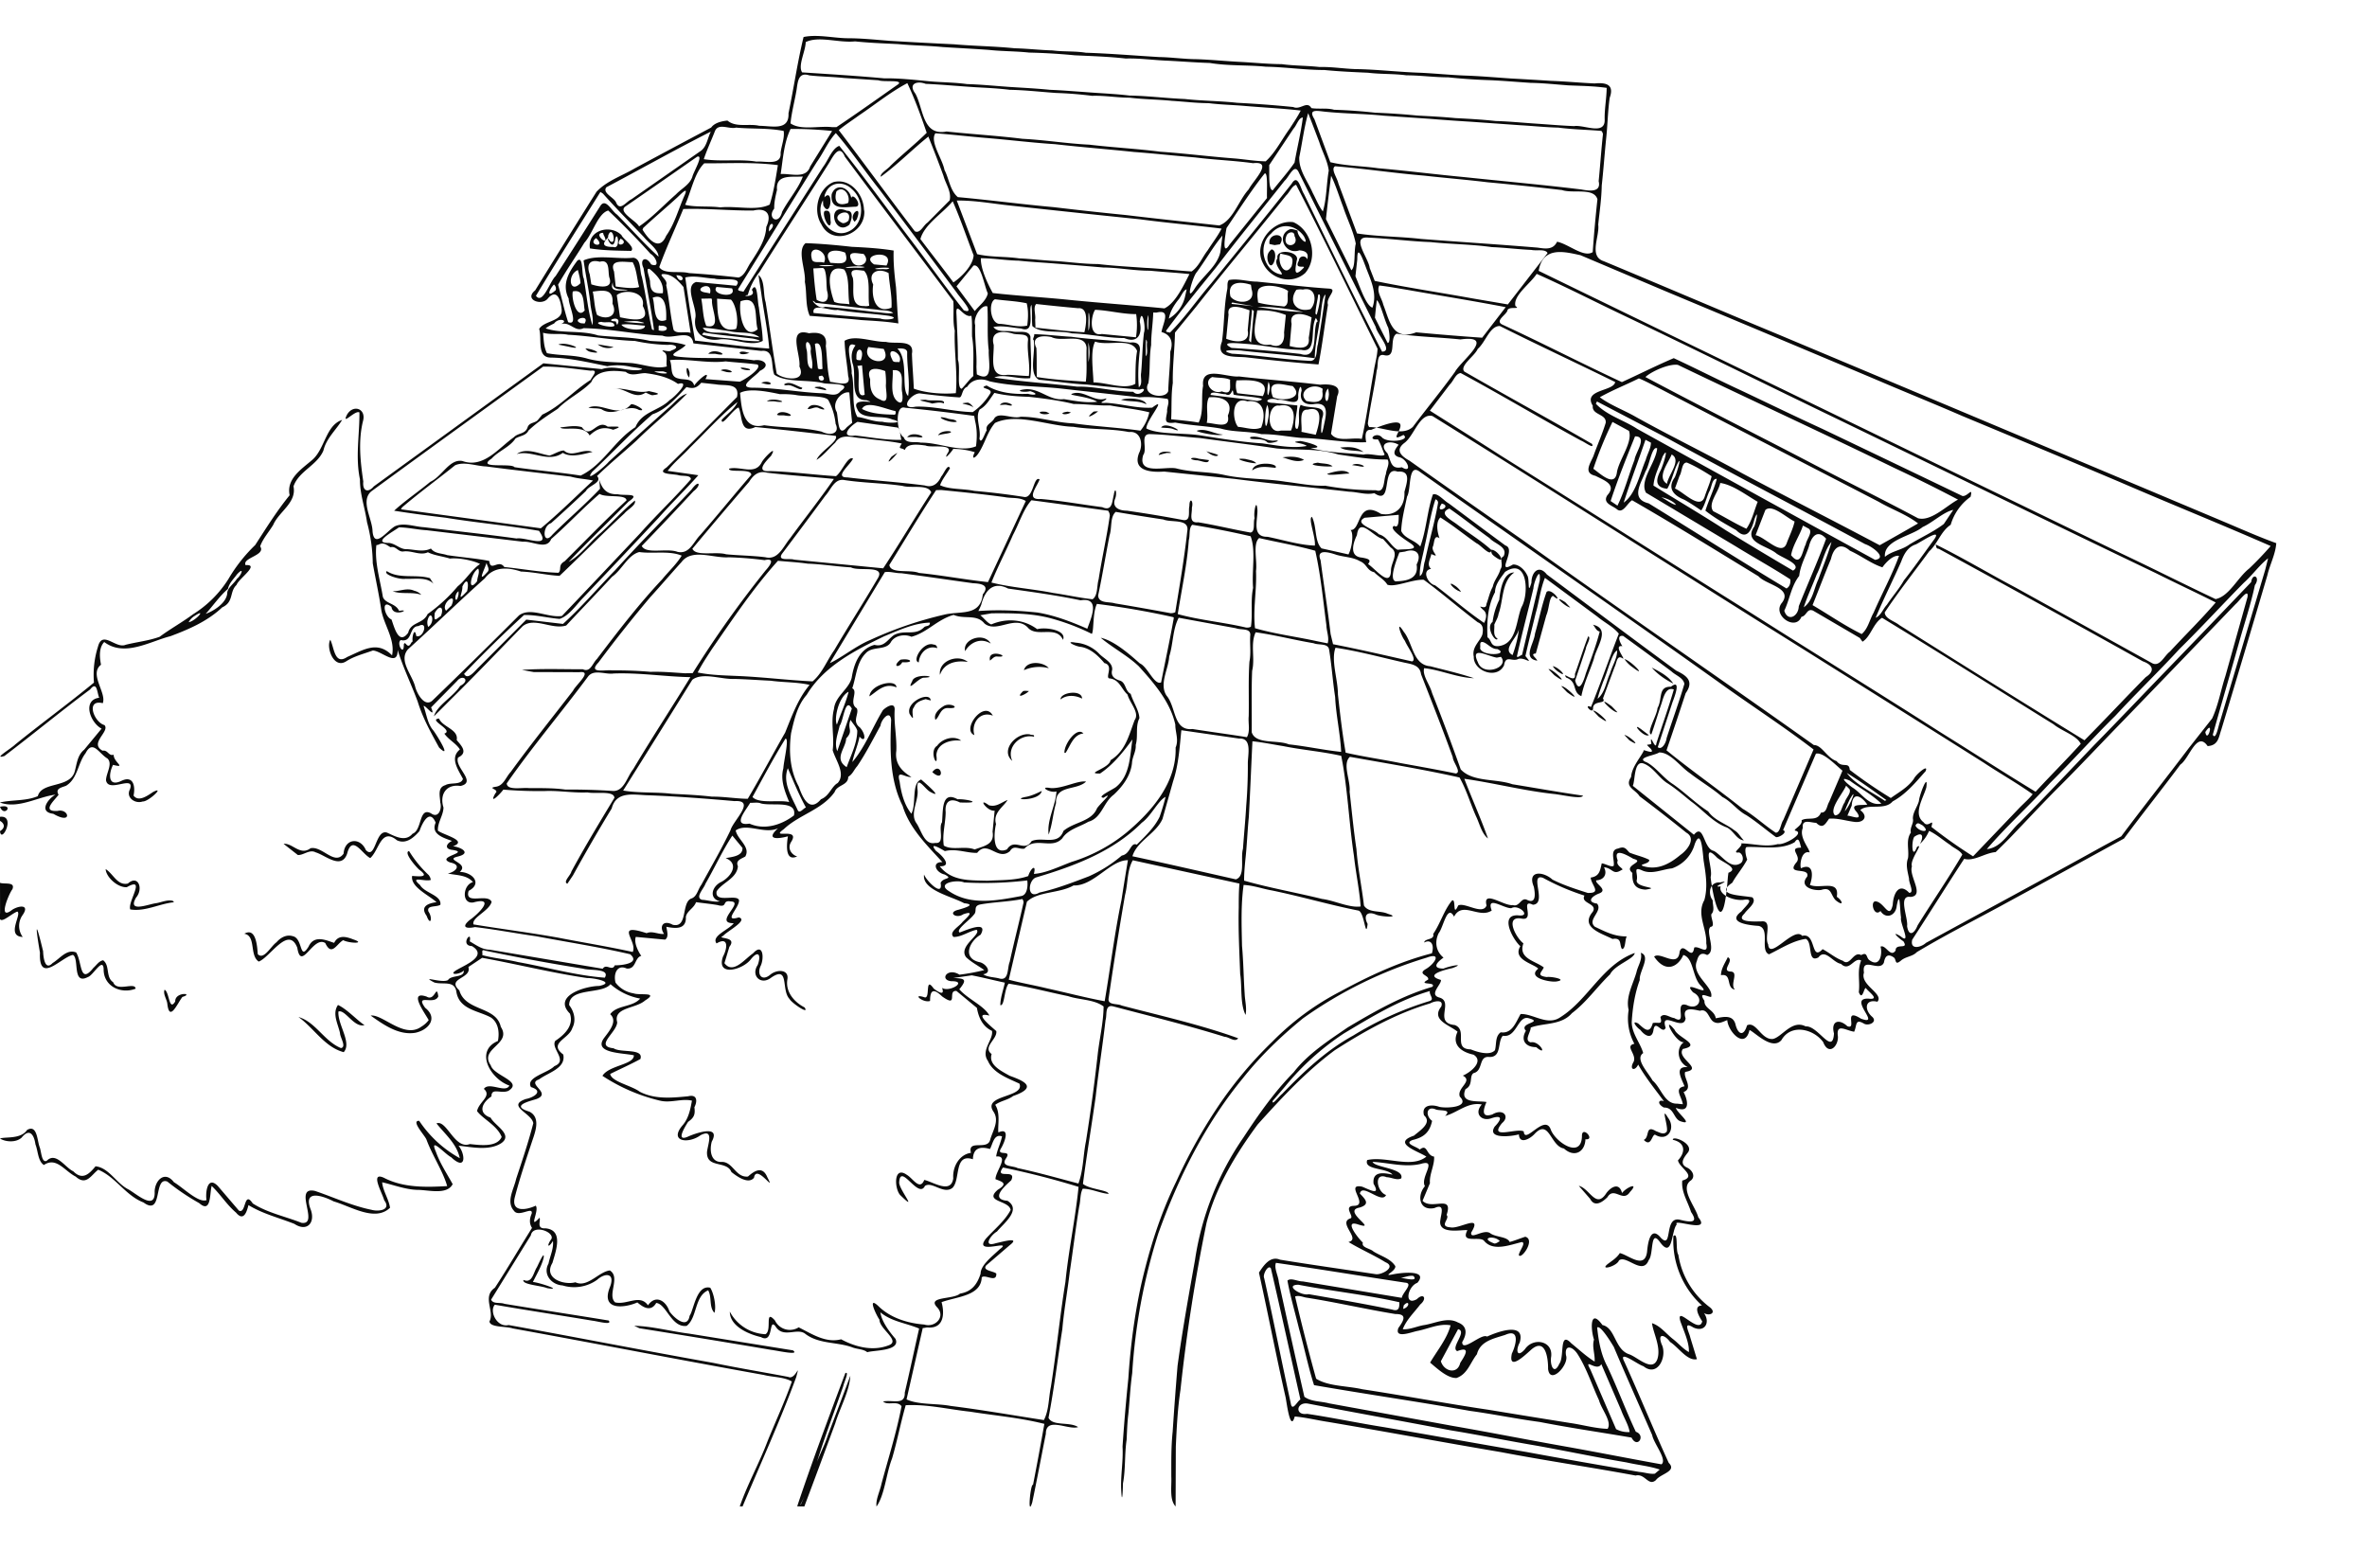<svg xmlns="http://www.w3.org/2000/svg" fill="#0a0a0a" viewBox="0 450 3300 2186"><path d="M2164.8 1378.7c9.1 1.4 23 18.5 7 7.3q-4.2-3-7-7.3m-978-647.5c-2.3-19.9 18.8 7.5 5.2 7-15.3.5-34.9 5.2-32.5-17.4 6.8-19 29.7-6.8 27.3 10.4m-4.4 1.7c3.9-10.2-6.5-25.3-16.3-16-4 14 2 21.4 16.3 16m1.8 30.3c-21.5 18-32.9-32.2-3.6-19.4 10.8-.3 6.3 13.7 3.6 19.4m-1.3-5.6c7.6-22.3-31.2-6.7-8 3.5 3.1.2 5.9-1.6 8-3.5m-33-13.5c9.9-2.8 7 9.7 8.4 15.6-1 15-13.6-11.6-8.4-15.6m41.7 15.1c-9.7-9 9.5-24.7 4.2-7.2l-1.3 3.7zm578.3 31c-2.8-16.9 25.5-16.2 14.5.4l-7.3 1.1zm2.8 7.4c11.9 2 .3 37.1-5.4 15.1-1.1-6.6.4-11 5.4-15m-59.4 42.7c12.9-2.5 26 2.2 39 2.2 33.9 3.3 67.7 7.6 101.5 9.8 11.2 1.4-5.7 12.4-2.4 22.5-4.6 27.7-7.8 55.7-13.2 83.2q-50.3-4-100.3-9.9c-15.8-1.7-44 2.5-34.3-22 3.4-24.1 2.7-48.6 7.3-72.4 1-4.4-.7-9.7 2.4-13.4m119.7 109c-33.2-4.5-66.6-6.6-99.8-10.3-7.6-1.3-38.1-2-15.7 4 36.8 2 73.3 8.4 110 10 9.8-1.2 7.4-15.3 9.8-22.9 4-23 7.2-46.3 10.7-69.5-5.6 2.9-5.6 26.8-8.5 39-2.3 16.5-6.4 32.9-6.5 49.7m-80.2-66.7c-2.6 19.5-12.6 51.6 18.3 47.7 14.7 6.2 20.3-4.3 19.1-16.8l2.5-24.5a95 95 0 0 0-40-6.4m-10.6-.1c-9.5-3.4-32.2-11.5-29.3 5.8l-3.3 33.8c12.7 5.4 33.9 7 30-11.7zm86.4 9.9c-11.2-6-31.7-9.2-27.8 8.9l-2.7 31c12.1 3 28.9 5.9 26.6-11.3 1.6-9.5 2.6-19.2 4-28.6m-74.6-20.7c11.7 3.3 24.2 4 36.3 5.5 8-3 3.5-14.5 5.6-21.4-6.5-6.2-34.9-12.1-41.5-2.2-2.3 5.8-1 12.1-.4 18.1m81.1 20.8c-9.7 13.6 2.6 50.5-21 45.1-25.2-.2-50-6.2-75.1-8.2-7.5-.3-41.9-4.7-22 5.5q48 3.1 96 8.4c26 8.4 16.6-29 22.8-44.6 3.5-.2-2.8-6.2-.7-6.2m-27.7-38.6c-11.9 16.7.3 32.2 19.6 27 9-8.7 8.7-31.9-10.6-27.3q-4.5-.7-9 .3m-63.4-7c-15.4-5-33.4-4.6-28.5 16.4 8.3 11.2 36.4 10.8 29.4-10.3l-.4-3zm72.8 37.9c-19-4.3-43.2-7.8-63.8-7 21.2 3.1 42.5 6.8 63.8 7m-72.6 42.3 3.9-43.5-2.5-2.2-4 41.9c-1.6.3 3.3 5.2 2.6 3.8m91.4-38.4c2.3-5.7 8.1-32.3 2.2-27.9-1 8.8-3.6 17.8-3.8 26.5zm-87.9-11.9-29.7-5.2-1.1 1.2.4.8zm55.4-117.2c26 11.3 35 49.8 16.5 71-19.4 17.2-48.9 7.7-58.8-13.8-14.2-26.8 13.4-61 42.3-57.2m6 11.7c-1 9.2 18.2 25.4 8.6 7.7-11-15.5-32-19.7-45.6-3.4-19.6 16-10.4 53.4 14.5 57 3.5-1.6-12.2-13.7-5.6-22.6-2.9-14.7 32.3-9.6 26.8 3.3-1.4 9.3-5.4 25.3 8.7 11 6.9-6.4-13.5 3-5.7-10.9a6 6 0 0 1 11.7-1.9c2.5-9-2.7-12-11-12.6-20.2 7.1-33-21.9-12.6-29.6 3.5-.3 6.8 1.1 10.1 2m-23.8 32.1c-5.2 11.6 5.8 34 15.5 17.7 4.6-16.3-4.2-14.4-15.5-17.7m8.5-25.1c-8 18.8 19.6 16.6 11 .5.3-7.6-9.4-5.4-11-.5m615.1 1006c9.8 4.5-9.7 18.9 3.4 20 13.1 0-1 17.9 6.6 25.2-13-2.1-3.3-22.9-19.5-20.1.2-9.2 5.7-17 9.5-25M720.4 1083c13.2-9.6 31.1-.3 45.7 2.1 6.7-2 13.5-6.8 20-7.1 11.8 10.8 26.5-3.8 40 2.1-9.6 1.7-29.4 9-41.4 1.2-20.4 14.7-43-4.4-64.3 1.7m90.8-37.5c12.7 18 20.7-12 36-.7 10.2 0 24.5-1.3 7.6 4.3-13.6-4.9-22.9-1.4-32.8 8-7.9-15.7-37.8-6-40.8-11.3 10-.8 20.1-3.3 30-.3m9.2-27.2c18.6-8.5 41.7 16.1 59.4-4.7 4.8-1.3 24.1 10.6 11 7.9-16.3-9.3-34.2 10.8-52.2-1-6-2-12.2-.7-18.2-2.2m79.6-21c-15.4 11-28.4-7.7-44.4-5.3 17-2 33 7.5 49 3.2 7.8 2 21.6 4 4.6 5.8-3.3-.8-6.1-2.5-9.2-3.8m845.8 108.7c2.1-14 37.9-10 32.4-3.7-10.8-1-23-3.5-32.4 3.7m135.5 4.3c-8.8.1-29.9 3.5-30.9.4 8.4-2.8 24.6-7.6 31-.4m-23.6-10.2c-6.2 1.4-42.8-1.7-20.5-5 6.7 1.7 14.9.6 20.5 5m-69.8-12.4c9.9-1.4 21.2-1.7 30 3.5-9.9 4.4-20.5-.9-30-3.5m-102.6 3.8c-.6 6.7-12.7-.3-18 .3-12.6-1.8-5.2-5.2 3.8-2.2zm66 4.4c-9 .4-37.7-8-15.2-6 5.2 1.5 11.3 1.7 15.2 6m-69.6-16.9c3.8 2 23.7 5.7 13.5 6.9-5.2-.4-9.7-3.5-13.5-6.9m-66.4 5.5c2.7-9.4 28.3-1.8 11.4-3l-5.7 1.4zm269.7 14c8.4-5.4 26.7 5.3 8.7 1.3l-4.3-.7zm-180-42.6c-9.3 3-40.2-4.5-36.2-5.4 12.2-4 24 4.8 36.2 5.4m61.8 11c-6.2-7.8-27-1.8-23.6-7.5 11.5-2.6 20.7 4.8 31.7 5.1 17.2-1.8-4.5 5.2-8 2.3m-204-59.4c10.5-3.3 33-1.8 35.3 6.4-11.1-5.8-24-3.1-35.4-6.4m-263.4 5.3c-6.7-2.7-27.3-5.1-8.7-5.3 6.8 2.5 28.4-1.7 25 5.1-5.6-2.3-10.7-.6-16.3.2m601.6 67.6c-9.9-2.8-24.6-1-32.6-6.3 12.8-1 21.7-1.4 32.6 6.3m-282.3-34.2c6.7-10 37.3 10.2 15.9 1.8-5.2-1.5-10.7-1-16-1.8m-261.4-27.7c-5.9-5.7-26-5.4-7.9-7 3.5 1.1 6 4.1 7.9 7M599.4 1256l5 7.9c-9.3-9.8-25.3-6.4-38.8-7-8.5 1.5-32.1-6.1-26.3-10.7 17.6 11.4 40.6 3.9 60.1 9.8m-12 23.3c-12.6-4.7-27.7-.3-40-5.1 9.7.4 20-5.3 30-.7 3.8.9 7.5 2.8 10 5.8m806.6-264.7c7-9.7 28 4.8 9.2-.3-3-.3-6.1.2-9.2.3m69.2 11.9c-11.2 3.8-21.7-4.3-4.7-2.4l2.2 1zm29.8-1.6c-7.7 5.3-19.6 1-4.5-1l2 .4zm37.9-1.5c-5.9 5.4-21 12.7-6.2.4l2.5-.3zm-437.4-37.9c8.6-4.9 16.7 2.8 25 5-.9 7-14.5-5.7-21.7-3.3-1.3-.5-3.6.8-3.3-1.7m-106-42.3c8.6-10 33.8 5.3 9.4 0zm57.3-1.3c-16.6 6.4-18.9-5.6-2-.4l1 .2zm16.5 41.7c14-5.5 21 7.3 0 0m90.2 10.5c-6.6-1.5-26.5-4.7-8-5 .7.7 9.8 2.1 8 5m-25.5 26.1c6.8-15.4 36.6 6.6 16.1-1-5.3-3.4-10.5 1.6-16.1 1m-42.8 8c5.7-10.3 33.1 4.9 10.6 1-3.4-.6-7.6.6-10.6-1m-14-18.8c7.7-6.4 34.2 2.8 13.5.6-4.4-1-9-.4-13.5-.6m-290.7-79c10.1-5.2 40 8.7 14.7 3zm54.8-.4 22.2 3.8c-7.5 2.8-16 1.4-22.2-3.8m-17.1 5.9c9.3-.3 27.3 8.7 7.2 4.7q-4.4-1-7.2-4.7m1448.6 433c9.3 2 32.5 27.3 12 11.8a45 45 0 0 1-12-11.8m-9.8 74c-6 1.4-32.6-26.7-8.1-8.3zm43.8 31.9c-7 4.4-27-20.7-9.7-7.4zM2143.1 1371c-21-3.3-4.2-24-3.1-37.6 5.6-19.3 9.4-39.4 16.2-58.2 7-6.6 24.5 18.3 9 5.5-5.5 1.6-5.3 18-9.4 27.2l-14.6 53.1c-8.8.6.6 6 2 10m77.6-50.1c25.4 5.6 4.7 31.3 1.4 47.4-5.7 17.4-14 34.2-17.5 52.2-13.5-6-4.6-19.6-21.2-26-7-10.2 14.3 10.7 12.2-4.8 6.4-17.5 11.8-35.4 18.5-52.6 4.9 1.6-3 12.5-3.4 17.7l-14.8 44c5.4 18.6 11.8 1 14.9-9.9 6.9-19.4 14.2-38.6 19.4-58.5-5-.9-6.4-6.3-9.5-9.6m-62 62c5.8-1.3 33 26.6 8.1 8.4zm30.4-85.9c-6.8-.6-26.6-19.8-7-7.4zm-855.2-259c-11.7 3-35.5-10.7-13.4-4.7 4.1 1.9 10.8.7 13.4 4.7m-69.2 21.6c7.7-10.7 35.4 3.4 12.2-.4q-6 0-12.2.4m43-2.6c5-9.8 31-5 10-2.2-3.3.6-6.7 1-10 2.2M822.5 796.3c-4.3-24.9 27.9-34.5 44-18.5 2.1 5.6 19.8 16.8 13.4 22-19.1-.4-38.4-.5-57.4-3.5m25.2-15c-11 10.7-3.9 13 7.3 13 11.4 4.2 5.3-28 2.3-8.5-3.9 16.4-15.3-12.4-6.7.3 9.7 7.4 3.4-24-2.6-8zm-6.9-6.7c-16.2.3 11.5 22.4.7 2.7zm-9.8 7.3c-13.3 10.3 15.6 14.3 0 0m34.2.8c-10.2 14.5 14.1 6.9 0 0m1218.1 538.1c.6 7-2.4 15.2 4.6 19.6-2.5 6.2-17.2-16-7-23.4a101 101 0 0 1 9.3-30.8c1.4-13.1 5.1-38.3 21-38.1-17.9 12.5-15 38.8-22 57.7-.7 5.4-3.9 10-5.9 15M1004.8 966.3c7-4.7 25.3 4.6 8.4 2.4l-4-1.1zm-43.9 10c-5.9-5.8-3.9-22 .5-7.1v3.3zm84.9-10.3c-11.5.9-20.8-6.2-3.8-2.4l2.9.8Zm1287 436.9c-11-5.3-22-13.1-30-22.2 11 5.5 23 11.7 30 22.1M2037 1275c-10.2-2-22.7-18.5-7-7.5a34 34 0 0 1 7 7.5m-887.7-549.7c13.5-15.3 9.4 32-1.6 10.8.2-3.6-1.5-7.7 1.6-10.8m-34 1824.7c8-16.9 12.9-34.9 20.3-52 4.8-16.5 13.4-31 18.6-47.2q15.8-41.4 31.3-82.9c-1.1 21.3-14.4 44.7-21 66.3q-21.3 58-43.1 115.9zM0 1588.7c22.9-2.7 1.7 38.6 0 20 9.6-6.1 4-12.3 0-14.3zm0-14c20.5-4.7 6 15.8 0 0m2346.1 414.7c-1-9.8-13.2-22.4 2.4-25-3.6-9.7-15.3-28.4 4.5-26.7-16.6-8.5-15-29.2-5.3-34.7-12.2 1.1-31.8-40.4-13-17.4 4.6 11.1 38.8 21.3 11.6 26.7-10.1 13 30 27.8 3.2 32-3.5 7.4 12 22.6-2.3 28.1 6.8 13 8.8 30-10.6 22-.4 5.3 27.2 26.1 5.6 18.5-9.2-4-8.4-19.2-22.5-18.9-10.8-6-6.4-12 .2-8.6-12.4-16.9-25.7-33-36-51.3-4.6 9.9-13 7.2-6.3-4 4.5-10.7-13-21.9 1-25a74 74 0 0 1-8-47.2c-4.4-18 6-35.4 10.9-52.5 1.9-9 8.6-17.7 6-27.1 14.8 4.7-2.7 26.4-1.4 37.9-6.9 18.7-10 38.8-11.2 58.6 0 16 12.4 29.8 16 43.3-12.2 8 7.5 27.6 13 38.2 11.9 9.8 16.5 32.9 34.3 32.3zm-87.8 207.5c12 2.6 34.8 23.5 38-1.9 1-12 4.7-37.2 19.3-19.3 16.9 16.9 3.7-30.4 26.4-25.3 17.8 4.5 25.4 3.6 15.6-10.8-4.5-14.5-14-28.2-12.2-43.8 21.3-6-4.4-17.7-6-28.2 11.2-12 9.8-24.9-7.2-28.6-.7-6.7 29.3 5.2 21.4 17.2-5.4 6.9-13.4 16.3-1.2 21.7 6.6 3.2 11.8 11.8 5.3 17.5-16.7 11.1 6 36.2 10 51.6 19.2 23.5-37 .8-29.9 9.9-7.7 8-5.5 48.7-23 25.4-14.6-20.8-9 16.4-16.2 24.4-8.4 22.2-31.6-8-41.5.5-2.8 8.4-29.8 15.3-14 3.7 5.5-4 11.5-8 15.2-14M143.8 1788.7c9.8 7.3 3.2 23.6 14 30.6 5 14.1 30.5-1 31.3 9-20.4 8-45-3.3-44.6-27.4-.9-17-14.7 9-21.8 11.1-22.5 11.8-11.8-25.5-21-30.8-16.6 3.3-47.8 41.9-46-3.1-3-17.7-10.2-62.3 4.4-2.1.3 8.3 2.4 28 13.3 16.5 10.2-6.1 19.6-20 32.8-14.7 8.4 13.3 4.7 45.7 24 21.5 4.3-3.7 7.7-9.6 13.6-10.6m264.8-33.5c14 3.5 8.7 35.4 21.7 14.3 8-17.6 26.7-7.6 35.6-5.1 5.8-11.8 17.3-8.5 26.9-4.7 18 6.1-6 5.5-14.3 1-9.1 4.9-16 23.3-25 4-16.9-11-33.6 40.7-39 6.6-12.3-32-38.2 13.7-53.8 19.2-13.2-8.8-3.4-35.9-20.1-38.8 16.5-9.5 18 18 18.8 28.5 8.4 8.6 18.1-11 26.1-16.6 5.7-6.7 14.2-11.3 23-8.4m62.7 95.8c12.6 5.8 26.4 21.2 37 28.1-14.6 4.1-27.1-22.5-36.4-18.9-1.2 18.4 19.2 43.5 7.4 56.6-26.6-7-41.7-33.8-63.1-49 23.7 6.6 36 33.9 59.3 43.3 8-1.7-1.2-14.5-1.4-21-2.7-12.6-11.2-27-2.8-39.1m129.5-174.4c-7.7 3.2-30.8-6.5-15.1 7.2 6.6 11.5 30.1 14 28.4 27.4-4.9 3.8-19.7.2-16.7 9.5 6.3 9 3 21.3-2.5 6-9.8-13.5 3-17.6 13.8-19-11.3-10.2-36.6-21.3-34-36.6 10.9.8 25 2.2 9.5-9-5-4.7-21.8-24.1-13.8-25.7q11.5 18.7 27.6 33.7l1.7 2.8zm-3 195.6c-5.1-9.7-29.2-41.7-3-32.9 12 7.4 13.6-18.8 16.4-.3-5.5 13-33-4.6-18.4 15.9 18.7 14.7 4.4 31.3-13.9 34.9-23.1 3.7-44.3-11.4-62-24 16.6-2.4 46.7 33 70.7 15.4q5.9-3.5 10.1-9m-355-164.4c-20.5 2-40.3 13.4-61 10-4.1-10.5 22.8-46.6-4.8-31-13 .8-29-14.3-29.5-25.2 10.5 6.3 16.4 23.5 31 20.1 14.5-12.9 21.9 7.5 11.4 19.6-12.1 21 15.2 9.9 26.7 8 8.1-1 16.6-5.6 24.6-3.4zm1958.5 395.3c15.5 3.8 24 33.2 38.7 9.8 7.3-9.3 18-14.2 21.6.3 5.9-8 24.7-16 11-1.4-9.9 15.2-22-8.3-31.4 7.2-6.6 6.6-17.7 14.6-24 2.4zm122.6-75.5c2.8-6.7-9.2-37.7 1.8-19.4 11.2 14.5-.3 34.5-18.1 23.6-4.6.1-5.3 18-15.7 7.3 8.7-3.7 1.5-21.6 17-12.2 4.7 1.6 10.9 5.8 15 .7M229.5 1829.8c6.8 3 6 31 14.8 16.3-.4-14 27.2-11.4 10-6.3-7 9-18 35.7-21 9.7-.6-6.3-6.4-14-3.8-19.8m654.7 468.5c25.8.8 51 7.8 76.6 11l144.7 23.3c10.5 7.7-22 .3-30-.6q-92-15.6-184-30.2zm-141.2-61c8.1.5 43.7 12.4 19.9 8.6-9.2-3.8-35.4-4.8-33.1-11.5 12.4 5.5 13.8-10.3 18.8-17.8 2.5-5.1 11.1-24.5 9.3-12.8-3.1 11.9-9.5 22.5-14.9 33.4m1336.1-1020.7c9.5-.2 22.6 22.3 6 10.3-5-3.5-6.2-5-6-10.3m97.6 190.2c5.8-1.2 33 26.7 8.1 8.4zm44.2 34c5.6-1 32.8 26.5 8 8.5zm43.7 34c6.8.6 26.6 19.8 7 7.4zm-791.7 78.7c-8.5 3-25.8-7.8-8.3-4.7 16.3 1.3 38.2-11 49.6-9-13.4 12.9-43 4.2-41.9 30-4.3 14.4-5 29.7-10.3 43.8-2.6-20.5 9.7-40 10.9-60.1m-132.8-70.7c-14.2-2-33.9 3.5-34.6 20.4 2.9 21.4-11.3-5.9 1.1-13.4 6.8-9.7 23.6-15 33.5-7m101.3-5.6c-19.9-4.3-38.8 15.6-30 33.8-17.6-15 6-40.2 24.5-37 1.6 1.2 7.2-.2 5.5 3.2m-83-2.2c-18.5-7.5 13.7-50 25.8-27.1-17.8-7-30.7 10.6-25.7 27.1m-9.2-102c-16.1-2.5-33 1.1-38.8 18-2.7-19.2 24.5-29.7 38.8-18m32-25.6c-15.2-9.3-29.6-.4-35.7 10.6-4.2-16.6 26.1-27.3 35.7-10.6m-90.7 77.5c-7 1.9-13.7 4.2-16.5 11.5-5.3 5 3.5 24-6 9-5.7-16.8 28.6-32 29.5-18.7l-3.3-.8zm-78.5-3.9c1.5-17.2 37.7-25 37.7-12.5-16.9-7.4-27.8 6.5-37.7 12.5m94.5-67.2c-13.7-4.7-24.7 7-25.7 19.8-10.1-1.8 6.3-30.2 21-24.7 2.8-.2 4.8 2.4 4.7 5m177.4 145.8c-.6-12.2 17.5-37 26.5-27-14.2 1.6-18.1 17-24.9 27.1h-1.1zm-21.9-118a52 52 0 0 0-34.6 2.8c3.7-13.7 27-12 34.6-2.9m-158 72.1c-2.8-8.1 4.6-14.8 10.8-18.7 9.3-6.8 26.7 3.4 7.4 2.3-11.7-.8-12.3 12.7-18.2 16.4m-16.9-58.7c-7.6 1.4-24.2 21.6-15.4 4.8 3.3-12.3 40.9-5.6 15.4-4.8m221.4 29.1c-10-5-21.7-5.4-30 1.2-.6-10 30-14.3 30-1.2m-56.2 128.7c-2.6 15-47.5 12.8-20.6 8 7.2-1.6 14-4.8 20.6-8m-194.5-179.4c-4.2 8.3-14.8 6.5-2.5-3.5 14-2.5 20.5 4.6 2.5 3.5m122.3-2.3c-4-19 33-3.6 9.6-5.7-4.1-.2-6.5 3.6-9.6 5.7m-80.4 155.5c12.6-16.8 19 16.9 0 0m134.7-113c-5 5.2-20 11.6-8 0 2.7-.6 5.4-.2 8 0M1251 1081.3c-3.4 5.8-19.2 20.5-8.2 5.5q4-3 8.2-5.5m1.5-180.4c-17.1-2.8-34.4-3.6-51.6-4.7-24-2.5-48-4-72-5.9-6.4-14.6-3.7-31.7-6.8-47.3 1.7-16.7-11.6-43.6 1-54 21.6.7 43.1 2.7 64.6 5.1 19.5.9 39 2.1 58.2 5.2-.6 17.1 1.2 34.2 3.3 51.1 1.2 16.8 1.8 33.7 3.3 50.5m-13.7-70.2c-13.8-7.8-30-1.4-21.4 16-2.7 17.4 3 41.5 25.5 32.2 1-16-3-32.3-4-48.2m-54.6 43.6c-2.8-15.6.7-37.6-7.4-48.6-28.6-9-20 28.5-13.9 45 6.3 3.2 14.4 2.2 21.3 3.5m27.6 2c-2.5-15.3 2.6-39.2-7.4-48.8-8.5-.7-22.4-4.5-15.5 9.9 2.8 13.8-5.4 40.2 15.5 39.3q3.8.7 7.4-.5m-78-52c1.1 14.7 2.3 29.4 4.7 43.9 13.2 7.4 18-.8 14.4-12.8-1.3-9.8 0-20.4-3.5-29.7l-2-2-13.6.7zm.4 62.2q46.5 4.5 93 7.7c7.6 3.3 30.5-.2 11.3-3.8-23.6-3.2-47.6-4.1-71-8.2-8 2.3-36.3-10.9-33.3 4.3m110.9.1c-5.3-4.6-15.4-3.2-22.9-4.8-28.4-2.7-56.7-6.4-85.1-9.4-10.9-10.3 3.6 11.3 13 5.4q34.8 3 69.4 7.4c8.6.2 17 2.7 25.6 1.4m-66.9-84.2c-13.1-5.3-32.2-4.1-20.6 14.2 11.6.5 27.5 4.4 20.6-14.2m57.6 18c13.4-23.6-39.2-16.2-17.3-1.6zM1204 804c-8.8-.5-24.8-5.6-16.3 10 5 12.6 28.8 4 16.3-10m-55.3 12.3c8.3-16.5-22.6-28.4-17-6 .8 8.1 12.2 3.4 17 6m57 6c-10.6-3-42.2 1.9-17.1 1 5.7-.5 11.7.9 17.1-1m-42.9-2c-9.5-2-33.7.6-11.5.8q5.9 0 11.5-.8m77.2 3.3c-10.8-1.8-31.9 2.2-11 1.6 3.6-.5 8.3 1.4 11-1.6m-35-79c1.2 32-44.9 49.4-59.9 18-12.3-19.1-4.4-50.4 17.1-58.8 23-5.7 41.4 16.8 42.3 38zm-57.6-15.4c-11.7 19.7 7.4 50.8 30.9 45.2 27-7.2 28.5-44.5 9.4-60.7-10.5-11-30.3-11.2-37 6-1.9 3-.3 7-3.3 9.5M0 1568.7c17.3-4 36-1.7 52.7-8.8 5.5-20.6 44-10.8 51.3-33.8 3.2-11.2 3.7-23.2 13.4-31l24.2-29.3c-16.3-8.8-27-39.9-3.3-43.1-3.1-7-2.8-24-12.7-11.5-40.4 30.1-79.3 62.2-119.4 92.7-17 5.2 9.3-10.3 15-16 36.2-29.3 73.8-56.7 109.8-86.3a130 130 0 0 1 5.6-50.1c6.1-23.6 24.8 3.3 38.5-2.6 15.8-4 32.3-5.6 47.5-11.2 14.8-11 31.5-20.2 46.6-31.4a155 155 0 0 0 49.2-49 221 221 0 0 1 37.4-47.5c15.3-23.6 30.2-47.6 48-69.4-4.9-23.1 16.9-36.5 31.9-49.6 17.4-15.4 18.5-48 41.3-55.4-8.4 14-22.2 25.8-26.1 42.7-8.8 20.8-34.4 28.6-41.7 49.9 4.6 22.9-20.2 35-28.3 53.7-6 10-14.6 19.4-18.2 30 8.5 12.6-25.2 15.6-20.4 26.1 20.7-1.4-9.7 19-12.5 27.6-10.2 9.4-3.5 23.8-20 31.3-20.3 19.2-46.4 30.6-72.2 40.2-28.8 7.3-64.1 29.4-92.3 8.1-8.8 9.3-5.6 25.3-4.5 31.7-16.9 13.2 8 39 2.5 53.6-24.6-5.9-12.1 26.8 2.3 30.5 8.3 8.8-21.8 25.3-2.6 35.7 7.5-1.3 8.5 8 15.5 5.6-.5 10.4 18.8 19.1-.9 14.2-6 11.6-7.8 31.4 11.4 22.4 17.2-8.4 19.9 7.8 17.2 20.4 7 9.4 19.5.1 27.2-5 17.7-9.2-6.6 13.9-14.5 13.2-10.2 3.8-24-5.4-17.7-17 7.2-21-30.3 6-33.4-12.6.2-10 9.6-22.7 2.1-30.2-12.2-7.2-20.6-27-30.7-7.3-10.6 13.5-11 35.5-27.1 45.2-6.5 2.6-15.5 3.8-10.4 12.6-6.8 8.8-23.8 23.7-1.5 22.5 15.9-4 21.6 20-5.9 4-20.6-2.4-8.1-20.4 3-26.7-24.5 3-52 20.3-77.3 11M317.8 1271c-11.7 10-20.5 23.2-31 34.7 8.4-2.7 30.2-14.5 30.1-30.3 1.8-7.2 9.3-11.8 13.3-18.4 6.4-5.1 11.1-18 .2-6.3-4.6 6.4-11 12.2-12.6 20.3m-54.7 46.4c9.3-1.5 26-20.5 8.2-8.7a22 22 0 0 0-8.2 8.6M0 1680.7c6 2.4 21.7-2 17.3 9-4.8 5.9-21.2 45-.4 28.7 9.3-6.1 25.2-8 14.6 7.3a26 26 0 0 0 .2 30.5c-23.9-1-.6-32.2-7.6-35.4-9.8 3.5-28.3 23.2-24 2.4zM1111.4 2550c20.8-62.4 44-124.1 67.1-185.7 6-3.3-1.8 12.9-2.8 18-13 37.3-27.3 74.2-38.6 112-7.8 17.5-12.2 36-21 52.8 1.2 4.4-2.7 2.5-4.7 2.9m-80 0c10.8-31.2 27.2-60.2 38.8-91.1 11.2-27.7 23.9-54.8 33.8-83-11.4-6.5-26.2-5.8-39.1-9.1-117-20.9-233.5-43.7-350.3-64.9-9.5-3.2-31.3-1-32.2-9.7 7.6-14.1-10.8-34.4 7.6-47 17.8-27.3 34.3-55.6 51.7-83.4-4.2-6.5-3.3-13.2-.4-20 2-10.7-18.1 5.8-24.7-3.8-11.5-12.7 0-30.5 3-44.6 8.5-25.7 17.2-51.3 23.9-77.5-1.9-14-38-24-10.7-33.7 11-2 26-11 7.5-16.7-7.9-13.6 23.5-19.6 32.6-29.2 19.7-7.7-5.3-24.5 1.2-35.2 12.5-8.3 26.3-21.2 20.5-38-24.8-24.8 21.5-38.5 40.8-38.6 24-5.2-8.2-11.3-16.7-11-49.3-7.1-97.6-19.4-146.5-28.2l-19.2 12.8c5.2 16.5-31.2 15.3-12.6 32.6 8.5 29.6 51.5 21.7 57.8 50.8 16.1 24.5-30.7 29.9-14 53.6 4 14.8 46 22.4 24.5 35.7-10.6 4.4-23.7-5-23.5 7.7-13.7 9-19.2 23.4-1.2 29.6 5.5 10.9 31.8 23.5 15 35.5-17.8 11.7-44.4 4.8-59.7 3.7 9.3 10.8 11.5 36.5-10.4 15.9-8.2-4-31-29.9-21.2-7.6 5.6 16 15.2 30.3 23.4 45.2-8 15.5-33.8 8-49 8-16.9-.4-34.5-7.3-49.3-10.6 1 12 9.2 23.3 11 35.5-20.8 20-54-1.7-78.5-8.8-16-8.3-43.3-17.1-32 11.6 6.5 18.2-5.3 31.3-22.9 19.7-21.4-8.5-44.2-14-64-26.2-2.3 9.2-6.6 23.5-17.3 10.5-13-11-21.8-25.6-34-37.2-2.9 11-.5 38.9-17.3 24a320 320 0 0 1-44.5-30.1c-19.8-7.4-5.6 49.3-33.3 29.1-24.8-9.5-39.2-36-63.1-45.6-10.1 7.8-16.7 22.7-31.3 9.6-15.6-7.8-27-28-44.4-16.2-8.4-5.3-8.1-19.5-11.8-28.8-1.7-12.5-7.8-23.6-19.3-9.3-8 7.2-22.5 6-30.1 1.2 7.7-2.8 28.9 1.3 37.8-12 14-8 14 14.4 17.3 23.5 2.6 6 2.7 23.1 10.1 19.5 12.8-13 25.6 9.5 37 14.7 13 13.1 22.3 3.5 31-7 18.9 2 29 24 46.2 32.4 12 7 37.5 30 36.2 2.7.5-15.8 14.3-29.4 26.8-13 13.3 8 34.1 29.2 45.5 25.1-1.7-10.5 1.2-35 16-19.5l29.1 34c10.4 5.8 6.7-29 19.4-9.9 20.6 13.2 45.3 18 67.9 27 26 3.8-12.7-51.7 19-44.4 26.2 8.9 51.6 20.8 78.8 26.3 9.6 2.7 28 .5 17.5-13.4-2.5-9.9-20.5-40.6-.2-31.2 27 14 58.7 13.2 88 11.5-5.3-19.7-20.9-43.1-28.9-65-2.6-6.1-22-26.5-10.1-26a163 163 0 0 0 56.6 52.1c-4.1-20-20.4-33.3-32.5-48.5 14.3-5.7 25.2 36.8 46.5 28.8 13.7 1.4 37.7 5 44.4-9.9-6.2-16-26.2-25-34.3-36 2.5-13 21.1-20.9 9.5-31 7.2-10.5 30.1 6.4 35.6-4.6-26.3-9.1-49-48.3-16-62.2 2.3-11.7.8-25.3-9.6-32.6-17-9.6-43.6-10.7-48.2-35.1-2.1-17.5-18.5-10.3-30.8-13.8-21-10.9 10.4 1.5 19-3.4 4.5-7.5 22.9-2.8 22-13.3-6.3 6.3-23.3 6.6-9-1.3 11.4-6.7 43-19.3 20.3-32.8-17.5-.7.6-24.1-3-6.6 8.8 5.1 17.1 11.5 27.7 11.6l157.7 26.6c5-8 13.1 4.2 16.8-4.8 9.1.2 36.3-2.6 21.5-15.4-43.3-10.1-87.4-16.9-131.1-25.1-28.5-4-56.8-9.5-85.3-12.8-9.5 2.1-20.8 1.6-7.7-9.6 13.4-9.3 36.8-33.2 5.3-24.7-16.8 2.4-14.5-24.7-.4-28.4-8.7-10.3-23-9.3-35-12 11.5-2.4 19.5-12.1 3.4-15.3-21.3-8 28.4-13.7 3.3-17.5-12-1.2-9-8.8-1-12.6-12.1-4.4-29.8-9.5-22.7-25.5-8.6-20-18.7.6-22.6 11.8-7.8 9-18.7 18.8-31.4 12.8-22.2-18.2-24.7 13.9-37.2 24.8-11.2-5.4-25.2-33.5-32.2-6.2-8 23-30.3 2.2-44-1.8-8.5-4.6-17 4.4-24.8 3.7l-19.8-15.5c12.2-1.6 23 17.1 37.5 6.1 16.4-3.6 33.7 24.8 46.1 7.6 1.5-21.3 23.2-23.5 31.1-5 13.8 14.2 13.1-29.4 29.4-24.4 11 5 25.6 13.6 35.6 1.6 13.8-5 8.5-38 25.9-28.4 10.4 7.5 15.4-6.4 12.8-15.2-.3-8.6-4.3-20.8 7-24.1 7.3-4.4 21.8.4 24.6-8.8-7-13.5-18.6-29.3-4.2-41-5.5-8.7-15.8-13.5-21.7-22.1 14-4.7-23.9-19.5-7.4-21 4.7 12 27.6 15 24.6 30 5.7 7 16.8 17.3 2 24.3-5.9 13.3 26.9 34.4 3.3 39.7-20-3-29.4 11.9-23.7 30.1-.3 11.2-8.3 20.5-7.8 32.1 7 6 43 13.9 21 21.9 10.8 1 26.3 9.4 7.1 14.2-20.5 4.8 16.7 8.8 2.4 21.5 17.6.4 32.1 16.1 12.4 26.4-6.4 20.5 26.7 2.7 32 15.4-3.5 12.9-28.2 21.8-25.3 31.4 39 6.4 78.6 11.4 117.7 18.4 34.7 6.8 69.7 12.4 104.3 20 7.3-15-26.8-41.1 19.4-26.2 8.2-3.6 16.2 2 24.3 1-7.2-10.3-1.3-20.1 12.1-12.7 21.4 5 11.7-30.5 25.6-36.5 8.2-2.4 9.5-13 14.3-19.3 13.7-25.2 28.2-50 40.6-75.9 3.1-12.8 36.4-42.6 5.7-40.7-39.6-3.5-79.2-6.5-119-8.1-20.3-.2-45.6-7.3-52.3 18.4a2492 2492 0 0 0-54 93.3L791 1682c-6.5-2.5 4.5-11.6 5.6-17 18.9-34.9 39.5-68.9 60-102.8-.6-10.4-26.5-5.2-37.6-7.5-20 .9-39.8-2.8-59.8-1.9a598 598 0 0 1-57.4-2c-5.7 7.5-20.7 22-11.1 5 6.5-5.6-13.2-7 1.1-9.1 10.4-1.7 13.6-13.6 20.2-20.5 28-38.6 57.9-75.7 87-113.4 3.6-7.9 28.2-28 8.8-25.7l-63.8-.2-16.4-3c28.3-2 56.7-.8 85-.9 10.6 4.9 13.5-8.5 19.6-14.3 29-38.2 58.2-76.2 91-111.1 9-11.1 19.8-20.8 27.2-33-17.6-7.3-39.9-2.3-59.2-5-16 4.3-24 24.7-37.8 34.4-21 22.9-42.8 45.2-64 68-19.7 6.3-44.6-12.3-60.7 1-33 33.7-65.6 68-99.3 101.2l-24.4 24.4c4-15.1 26.9-27.3 36.6-42.4 14.8-7.6 3.6-16.8-4.2-7l-36.4 37c7.8 18.3-9.8-5.6-10.4-1.6 4.2 11.4 5.3 24.3 13.6 33.8 3.7 4.7 27.1 42 8 23.8-11.6-21.3-22.6-40.6-29.9-64.2-8.9-24.1-20.3-47.3-27.9-71.9.3 25-22.5 1-34.7.8-12.5 4.6-25.6 7.7-37 15-17.8 11.4-28.3-20-22.2-30 5.4 10.4 5.7 36 23.5 24 22.3-9.7 42.2-23.4 62.6-2.2 4.5-22-10.8-41.5-14.9-62.5-3.2-22-8.1-43.9-12-65.8a231 231 0 0 0-8-57.3c-3-20.6-10-39.3-9.9-60-6.5-31-.4-62.1-.7-93.1-5.7-4-25.5 19.4-17.3 3.1 8.7-15 27.3-8.4 22.2 9.2-6.7 27.8-3.6 56 .5 84-1.4 13.4 6.7 16.2 14.7 6.7l236.3-171.5 81.6 8.1c17.2-5.7 33.2 2.4 50 1.5 16-2.1-4.5-3.6-10.4-4.9a84 84 0 0 0-32-.7c-26-5.2-52-11.6-78.7-12-20.3.1-12.1-26.8-16.3-40 7.3-12 34.2-10.2 31.2-28.2-1.6-13.3-6.8-28-19-14.3-8.3 11-34.1 1.9-17.8-11.2q42.4-69 85.5-137.4c14.4-15.4 35.2-22 53.2-32.6q53.2-28.7 106.7-57c4.8-6.8 15.2-9 22.7-9.7 12 10.1 30 3.8 44.4 7.3 17.5 0 41.8 7.5 40.7-17.5 7.4-35.3 12.5-71.2 21-106.3 19.4-4.1 41.3 1.5 61.6 1.7 19.6 0 39 2.1 58.6 3.6q44.6 2.7 89.3 4.8c28.2 2.5 56.6 2.7 84.8 5.6 17.7.4 35.2 2.5 52.9 3 15.4 2 30.9.7 46.2 3.2 34.1 1.1 68.2 4 102.2 6 17.6.3 35 2.9 52.7 3 20.4.7 40.7 2.8 61 3.8 19.1 1 38.2 3 57.4 3.1 17.4 2.4 35.1 2 52.6 4 18.6-.5 37 3 55.6 3 28.4.8 56.6 4.1 85 5 21.6 1 43.2 3.3 64.8 4 20.6.8 41.2 2.6 61.7 4q27.8 1.5 55.6 3.3c20.4.7 40.5 2.7 60.9 3.6 15.7-1.5 27.8 1.3 21 20-2.7 19.1-2.9 38.4-5 57.3-2.2 21.6-3.7 43.4-6.1 65-.3 18-3 36.3-4.9 54.5 2.2 16.4-13.6 44.2 7.7 51 81.1 33.8 161.9 68.4 243 102q308.9 129.6 617.5 259.5c25.6 10.7 51 22.2 77.1 31.6-1 15.3-8.9 29.7-12.4 44.8q-31.8 107.9-64.3 215.5c-3.5 9.6-3.7 21.7-19 22.6-15-22-25.6 17.5-38 25.8-25.8 34.6-52.8 68.4-78.6 103.1-53.6 29.3-107.1 58.9-160.8 88-42.6 23.4-86.2 45.2-128 70.3-6 6.3-15.2 6-22 11.7-9.5 8-6-2-10.5-4.5-8.2-5.5-11.9-1.3-13.4 7.4-6.1 14.1-31.4-9.5-27.8 14-6 17.5 28.4 29.4 18.7 40.6-17.9-4.4-18.5 11.6-6.9 21.3 7.3 7.4-6 13-12 9.1-12.6-7.3-9.4 2.8-13.5 11.4-12.4-2-25.5-12.4-22.6 7 .3 14.2-13.3 26.5-20.6 7.4-13.7-18.6-45-25.9-58.2-2.7-13 14.8-36.8-10.8-44.5-14.1-6.3 28-30 2.1-31-13.8-6.6 2.5-13 6.4-19.6 2-6.5-4.6-7.6-18.6-18.5-15-10.8-2.3-25.3-5.8-20 10.5-2.4 19.6-36.3-13-27.8 13.2-4.6 10.5-14.7-13.5-17.1 3.8-2.4 13.7-13.4 5.8-18.1-.8-4.8-2.8-14-14.5-3.1-9 8.4 7.4 15.9 15.8 20.4-.7 8.7-1.4 13.7 3.3 10.6-8.2 5-6.8 12.8.7 19.2 1.3 20 11.4-1.6-24.7 17.7-18 16.3 8 24.8-10 8.6-17.8-17.7-20.1 28 9 10.9-9.2-12-11.6-10-39-24.5-42.9-6.5 15.2-23.8 27-40.7 2.3 8.4-7.7 33.5 16.9 35.6-7 5.4-15.6 17.4 14.7 20.3-5.6 6.3-3.3 20.5 12 16.8-6 1-20.7-13.9-40.2-2.7-60.1 5.1-17.9 2-36.8-.9-54.6-1.2-9.3-3.1-47.7-12.4-23.7a50 50 0 0 1-31.8 34c-13.6 1.3-27.7 8.8-41.2 3-14-6.5-5.9 3.9-7.8 12.9-3.5 11.6 36.2 10.3 12.1 13.7-16.9-.9-18.6-11.3-18.3-23.3-13.8-11.2 19.3-15 1.3-19.7-9.5-5.5-28.7-16.5-21.7 2.5-3.7 7.7 11.3 12 5 13.3-11.8 7.5-11.8-2.7-24.2-4 5 9.2.3 17.7-10.7 18.3-2.4 4.4 17.2 13.2 4.1 18.2-11 4.2-17.7 12-3 14.2 8.6 10.7-14.7 22.5-3 32.3 14.8 7 27.5 13.7 44.3 13.4-2.6 5-1.5 17.7-6.6 17.6-4-5.8.6-16.3-13.2-14-14.4-7.6-46-15.9-27.6-37.8 7.5-12-17.5-11.3-11.5-22.7a321 321 0 0 1-57.9-24.8c-19.7-6.5 6.6 36.2-14 37.6-18.5-9.2 3.5 22.4-15.2 19.4-25-4.9-8.5 26.7 2 34.4-7.6 21.3 16.4 24.3 28.4 33.6-3 7-11 11.2 4 13.4 6.8-1.2 31 3.9 12.5 6.3-9.8.7-40.1-5.6-24.2-18-6.3-6.9-36.4-12.5-25-31.3-10.6-9.4-29.7-45-2.7-43 18.7 2.2.7-16.1-10-10-11.1.2-35.2-18.5-27.2 3.3-18 11.7-40.8-13.8-52.5 8.5-9.6-18.2-14.8 15-21.5 23.1-6.5 13.7-2.6 26.4 6.8 34-10.6 7.4-15.7 15.1 0 15.3 8-3.6 32.1-8.1 12.4-.7-10 2.2-40.4 9.6-16 16.5 1 6.4-17.7 20.7-1.7 24.7 19.8 6.2-9 35.2 21 38.2 18.7 7-3.2 33.5 22.2 33.9 10.6 4.3 27 8.8 33.8 1.2 2.4-8.4 0-19.4 8.1-25 16 2.4 21.1-14.2 27.7-25.5 17.9-.5 37.4 17.1 55.7 4.3 39-24.7 58.3-73.1 103.4-89.4-.9 8.6-27.6 16.3-34.4 29.8-18.3 17.6-32.8 38.8-53.2 54.2-15 17.2-39.4 13.2-57.4 20 0 6.8-9.7 18 0 20.6 12.2-2.8 24.8 21 7.6 6.7-15.7 0-21.8-10.5-14.3-22.8-10.7-11.5 26-11.4 3.6-17.6-15-4-16.5 28-35.8 24.5-7.8 8.5-1.2 30.3-19 29.6-15.3-1.6-7.9 19.3-21.8 22.5-6.5 4.3 0 16.7-11.2 22.3-9.1 21 18.8 15.8 29.2 18-4.1 9.7-8.1 22.7 8.2 17.3 15-9 24.7 2.8 13.6 12-20 24 21 6.3 30.2 11.7 1.1 19.1 29-25 37.5-3 5.8 17.2 42.4 42.3 43.6 10.1-.6-16.8 19.7 5.4 4.9 3.8-.7 18-15.6 26-30 12.9-19.1-3.2-20.4-42.8-41.4-19.8-6.5 6.7-20.7 14.3-21.4.1-10.4 3-45.2 6.9-33.7-10.9 9-9.2 11.7-16.7-4-11.8-14.2 5.5-25.4-6.3-14-19-19.7-3.7-33.7 11.4-51.2 16 9.8-9.5-5.7-6.8-12.6-8.9-13-6-15.7 8-5.5 15.8-3.4 16.3-12 23.1-27.4 26.7-12.5 5 5.7 9 10.2 13.3 11-8.9 8.6 8.1 20 9.8.8 12-6.9 24.8-5.8 37l-10.3 24.6c12.9 13.5 43.4-9.6 33.5 19.8 5.4 4.9-11.7 16 5.3 17.2 12.6 2.8 45.5-19.8 29 7.3-1.3 11 18.2-6.4 27.2 1.4 8.2 5.2 23.2 4.2 26.4 11.7 7-1.8 14.6-5 21.8-7.3 14.8 4-6 32.8-9 25.5.4-5.4 10.4-17 4.3-18.1-16.4 3.8-39.7 13.5-52.4-1.3-5.3-8-34 4.7-23.6-15.2-6.7-1.3-42 7.2-37.6-14.7.9-8 6.8-23.1-8.3-16.2-21.2 4.5-24.8-17.2-13.3-30.5-7.2-12.2 18.9-38.6-6.3-30.9-22.1 5-44.8-1.9-66.7-3 3.1 8.2 44.5 8.8 40 23-6 3.3-13.7-1.5-20.4-1.6-18.5-7.5-13.7 20.5-.8 24.8-5.8 13.3-33.2-17.1-36.5-2 7.7 8 14.9 15-.6 19.6-25 4.4 27.2 32.6-1.8 23.5-21.6-7.4 1.3 20.7 6.6 25.3-2.6 7 10.4 8.1 14.7 12.3 10.3 6.5 23.9 9.9 30.5 20.5 1 7.6-20.5 15-2.2 11.2 11-2.1 48.8-6.5 33 12-13.9 5-18.9 33-.7 22.8 9.4-9.3 14.7-.8 4.6 7.5-8.4 11.2-19.2 21.1-24.3 34.4 9.8.8 19.6-4.1 29.4-5.7 15.4-2.3 32.8-11.7 47.3-3.8 14.3 5.3 12.3 17.1 6.2 27.4-.3 15 27-12.8 34.6-7.6 14.1-6.5 54-21.3 45.6 8.2-6 11-3.8 22 7.2 9.4 11.4-16.9 39.4-12 36.6 10.4-2 11.4 3.9 26.6 11.4 9.8 7.5-9.6-.7-46.9 16.7-28.4 10.7 8.6 20.7 18.2 32.5 25.4.7-10.4-3.9-20.6-.9-30.6-4.8-14.4-5.8-44.8 11.8-20.3 17.9 3.7 17 33.4 36.5 40.5 12.2 3.7 32.9 25.9 40 7.2 5.6-16.7-5.8-36.6-7.4-50.3 11.9 3.8 19.8 15 29.7 22.5 7.3 5.8 13.5 13.2 21.7 17.8.8-13.2-7.3-29.8-12-43.3-6.2-23 26.4 19.7 30.6.4-6.4-9.7-11.8-21.6-.4-22.1a122 122 0 0 1-39.8-96.8c7.2-6 2.6 19.9 6.9 26.1a113 113 0 0 0 44 73.3c9.8 8-.8 12.6-8.3 8 9.3 13 1.2 27.7-15 20-15-9.3-5.6 6.5-4 14.2l9.2 30.1c-13.3 3-25.7-16.6-37.4-24-7.2-10-18-13.3-11.8 3.2 8.3 16.4-5.2 46.8-25.4 30.6-8-2.2-36.2-24.5-26.4-5.9 21.2 46.6 40.4 94.1 61.7 140.6 12 11.9-11.5 15.2-17.9 24.1-10.6 9.2-14.9-9.6-28.3-6.4-62.4-11.6-125.2-20.7-187.5-32.6-80.5-13.6-161-28.6-241.5-42.2-15.4-2.3-30.8-6.2-46.2-7.5-6.1 22.4-11.1-18.3-12.7-26.5-13.2-57.8-24.4-116.3-37.2-174.1 6.2-9.5 15.6-23.9 29.4-18 44.4 7.2 89 13.5 133.6 20.2 8.2 1.2 29.2-10.1 13.3-16.7-16.6-10.3-34.9-18-51.5-28.2 18.2-4-16-27 3-33 5.3-2.6-11.2-17.2 5-17.4 21.2-.7-14.1-31.8 11-26.7 10.2 4 26.4 13.5 16-4-2.1-18.5 15-15.2 26.4-12.8-7.7-9.8-40.4-6-35.3-20.3 26.2-6 61.7 12.2 82.5-4.8-11.4-7.6-48.9-18.7-17.3-29.2 8-7 26-17.8 14-28.4-4-15 11.4-15.3 21-11.9 9.3 2.5 44 1 29-14-4.8-12.3 19-21.7 4.1-29.4 10.8-4.5 30-19.8 15-29.2-17.3-3.7-30.9-14-22.3-32-10.6-9.2-37.6-16-22.8-35 4-10.6-9.6-7.8-15.4-4.5-47.7 14.1-91.4 38.6-133 65.3-40 29.7-74.2 66.5-107.4 103.4-30.7 41.5-58.2 87-71.4 137.4a2438 2438 0 0 0-36.3 232.6c-4 26.2-5.3 52.9-6.5 79.3l-.3 83.3c-8.9-9.5-5.3-27.9-6-41.6 0-21-.3-41.8 1.9-62.6q3-45.8 6.8-91.7c6.7-49.4 15.6-98.4 24.3-147.5a406 406 0 0 1 67.8-171.3c21-32 43-63.3 69.8-90.6 20.2-26 48.4-44 75.2-62.4 37.6-22.4 76-44.4 118.2-56.7 5.9-7.7-21.8-1.5-6-10 2.3-6.2-16-7.2-3.1-14.8 12.2-7 23-24 1-15.8a591 591 0 0 0-172.5 84.7c-30.6 25-59 52.3-83.5 83.2-52.6 63.9-90.2 139-118 216.5a806 806 0 0 0-36.4 194.9c-2.7 19-3.5 38-5.4 57-1.5 11.8-1.8 23.8-2.4 35.8-3 20-1.3 40.8-5.1 60.8-.1 9.7-1.2 31.6-2.4 10.4-1.2-20.7 3-41 1.8-61.7q3.2-47.6 8.1-95.2c2.8-43.4 8.4-86.8 17.6-129.4 11.4-50 26.7-99 49.2-145a731 731 0 0 1 53.7-97.7 562 562 0 0 1 80.3-97.3 374 374 0 0 1 95.4-70.2c40.4-21.9 82.3-41.4 127-52.9 3.8-12.2-1.6-20.2-10.7-15 .4-6.2 14.9-3.2 12.5-12 10.1-14.7 15-33 26.2-46.5 6.2-4 .3 24.7 8.7 6.8 9-4.9 34.1 14 39.5 0-5.8-22.8 24.9 1.5 36.7-.6 9 3.2 11.4-10.8 19.2-7.5 13.7 7.2 11.9-8.8 10-18-9.7-23.4 13.4-21.5 26-10 15.8 8 33.8 13.7 49.2 18.6 20.1.6 4.9-10.7 4.1-21.4 12-1.8 13-9.1 15.4-19.8 5 .3 13.7 6 16.7 3.3 1.4-8.3-5.9-22.2 6.2-24 9.3-3.8 11 .8 15.8 5.7 9 3.7 18.7 5.6 27.4 10 2 6.6-21.3 6.3-3.6 10 18.2 3.6 33.8-5.6 47.2-16.8 9.6-6.6 22.5-23.1 8.1-31.1a2205 2205 0 0 0-65-50.6c-6.1-9.8-21.5-12.8-11.9-26.8.9-14.3 14-28.3 17.6-36.7-2.7-3.2 16.9 6.7 10-2.6-8.7-8.4-5-4.4.7-7-2.9-18.8 6 11.4 7-.8 8-25 17.1-50 24.3-75-11-4.2-14.6 11.3-17.2 19.7-5 14.3-9.1 28.8-14.2 43-7.6-2 8.1-26.8 8.6-36.7 7.3-12.7.4-30.4 18.7-29.8 14.7-11.6 5.4 13.5 2.3 21.4l-20.6 62.8c5.6 4.7 11.7-6.2 12.3-12.5 8.1-25.3 17.4-50.3 24.8-75.7-1.4-8.6-12.2-11.8-18.2-17.6q-33.5-24.9-67.2-49.3c-11-1.5-2 13-1 14.4-13.4-2.5 4.7 18.8.7 17.2-8.6-6.3-8.5 6-11.5 11.6l-16.3 44c5.7 8.7-14.6 1.5-13.8 14.6-1.2 7.6-14-7.7-2.9-2.7 13.7-33.8 25.6-68.2 38.8-102.2-8-9.8-20.1-15.6-29.9-23.8l-73.1-54c-6.4 15.6-8 32.8-12.8 49-4.8 20-10 40-14.4 60 11.5 14 0 1.5-9.6 3.9-9 4.9-17.7-6.3-20.2 9-9.7 20.3-42.8 8.1-42.2-11.9-3-13.8 8.6-21.2 12-31.1 1.3-7.3 1.3-14-6.5-17-25.4-19.3-49.6-40.3-75.2-59.2-15.4-1-40.1 10.9-50.8 6.8-4.1-7-12.6-11.4-18.4-17.4-10.2-2.2-10-11.5-20-15.4-9.7-5.7-21.8-5.6-32.5-8.8-10-3.4-28.9-9-22.2 7.5 4.5 34.3 10 68.5 14 102.9l3.4 14.2c37 7.2 73.5 15.7 110.2 24 7.4-2.6-6.5-20-10-28.7-6.1-7.9-13.4-31.3-1.6-12.6 12.7 15.6 12.6 46.2 36.9 48 20.4 5.3 41 10 61 16.7-23.7-.8-46.2-11.5-69.5-14-2.8 10.2 8 22.9 11 34.5q21 53 40 106.6c16.7 18 49 12.6 72 20.7 32.8 5.3 65.5 11.2 98.5 15.9-2 5.5-29-1.2-40.5-2.3-42-4.5-83.2-15.3-125-21.2 10.7 27.9 23 55.1 33 83.2-8.9-6.8-11.7-20.8-16.8-31.2-7.9-17.8-13.3-36.8-22.9-53.8-50.5-11.3-101.7-19.7-152.8-28.8-11 9.8 1.2 33.2-.4 48.6 3 26.7 5.5 53.5 9.5 80 1.9 26.5 7.5 52.5 10.5 78.7 6.6 10.7 22.9 6.6 33.2 11.5 19.3 5.6-8.4 4.5-16.3 1.2-11.7-5.2-18.4.5-11.8 13-2.8 23-4.4-17.3-13-18.7-40.4-8-80-19.7-120.3-28-13.2-2.3-26.2-7.1-39.6-7.7-3.9 28.2-2.8 56.8-2.2 85 2 22.2 2.2 44.8 3.7 67.2.4 9.6 3.2 19.3 1.2 29-7.8-15.7-4.7-38.9-7.5-57.3-1.1-30.8-2.8-61.6-2-92.4 0-11.1 0-22.3 1-33.4l-148.7-32.5c-8.2 14.3-6.6 32.5-10.8 48.4q-12.5 72.3-23 144.9c-.7 9 12.2 6.1 18.3 9.2 54.3 14.3 109.4 26.5 162.4 45.6-4.3 6.3-12.7-1.8-18.9-2-51.3-16-103.4-28.7-155.3-42.4-12.2-3-8.3 11.9-10.7 19.2-4.1 35.8-9.8 71.4-13.8 107.2-5.7 40.4-12.5 80.7-17.7 121 8.7 7.6 35.9 8.7 35.7 14-12.2-1.1-23.9-7.2-36-7.2-3.8 7-2.9 16.7-4.9 24.7-5 30.5-8.6 61-13.2 91.5-3.1 26.5-8 52.8-10.3 79.4-6.5 41.3-11.4 82.8-19.3 123.8 6 12 29.2 5 41.3 12.9-14 4.5-45-15.2-45 9.3-6.4 32-12.3 63.8-19 95.7-7 22.5-2.4-27 1.1-24.5q8.3-42.4 15.8-85c-34-8.6-69-11.5-103.6-17-29.9-3.2-59.7-10.6-89.7-9-7 24.5-11.8 49.7-19 74.2-8.2 21-10.3 51.1-21.7 67-1.3-9.9 4.8-21.2 6.9-31.6 9.7-36 21-71.7 28-108.2-6.1-8.4-19.2-.4-25.7-6.6 13.2-2.8 30.8 6 30.2-12.4 7-29.7 13.3-59.6 20-89.3-18-7.6-38.5-9.7-54-22.6 1.6 12.3 12.2 26.8 21.1 37 7.5 17.2-30.1 15.6-39.4 18.6-5.3-4.4-13.8-4.1-20.4-6.6-21.8-8.2-47.5-4.2-66.9-19.7-11.9-7.6-30.3 7.3-40.8-10-9.8-12.1-1.7 25.2-20.2 15.2-17.7-4.1-43.3-15.2-43.3-35.5a59 59 0 0 0 49.6 31.5c9.8-5-1.9-36 13.3-19.2a23 23 0 0 0 33.1 9.6c18.4 9.2 37.6 22.2 59.2 16.7 20 10.8 44.4 17 66.4 8.3 17-6.2-13.1-22.7-13-35.7-4.4-6-17.5-34-1.5-18.9 16.7 16.5 41 24 64 25.7 15 4.8 30.5-11 17.8-24.1-14.5-15.4 22.6-10.5 32-19 16.6-2.8 24-13.1 28.7-27.7 0-12 16-24 26.5-34 20.9-15.4-38.2 9.6-19-15 11.8-13 26.2-24.5 34.4-39.9-2.2-13.8-37.9-10.9-17.9-28.2 15.2-9.1 5.5-11.2-3.2-14.7-.3-10.8 19.9-33.2.9-31.7 1.4-9.4 6.3-18.4 8.2-28-11.4-3.9-12.8 10.5-16.8 17.6-15-4.3-23.4-.3-23.8 14.3-26.7-8.8-17 28.3-28.4 39.8-12.3 9.9-28.7-9.5-38.5-2.6-9.2 19.2-34.7-34-35.9-4.3.8 10.5 27.4 42.3 1.3 16.9-8.2-9.4-9.2-41.4 9.5-28 8.3 4.8 18 22.5 24.2 7 12.3 2.7 37.3 20.1 40.4-2.2-1.2-17.7 9.8-33.7 24.7-35.5-5-19.5 22.7-3 26.7-18 3.5-12.8 13.3-26.4 4.8-39.3-16.5-23.9 44-19.4 36.1-39.2-15.9-7.5-36.7-14.6-44-31.8-10.4-14.8 8-29.6 5.7-41.8-14.3-6.5-19.1-21-21-32l-28.5-23.6c-13.5-1.3 3.6 24.4-20 7.6-14.3-14-16.8-5.5-16.8 6.3-9.7 3.3-26.5-11.3-7.5-5 8.3 2-.3-30.6 12.6-12.2 6.9 5.2 15.7 10.4 11.6-1 10.5 6.7 36.3-9.7 13.1-9.3-17.3-1.6-5.7-19.8 11.2-9.1q17.5-2.2 34.6-6.4c-8.2-6-17.7-10.7-25.4-18-11.4-15.5 21.8-31.6 14.7-38.2-11 2.1-21.1 10.2-32.2 10-7.3-6.8 8.2-14.7 12.6-21 5.6-5.5 18.5-16.8.9-10.6-9.8 6.8-22.8-2.7-6.4-6.4 7.7-2.3 25.2-7.2 7.8-9-18.6-10-59.1-18.4-56-40 3 8.4 26.8 32.6 23.1 11.7 3.3-8.2 18.5-4.8 5.8-11.7-13.6-3.1-18.3-18-3.3-17.3-21.5-23.6-45.9-47-55.5-78.5-18.5-36.8-17.6-79.8-16-119.8-1.6-15-14.1.1-14.8 8-10.4 18.8-20.4 38.7-32.5 56.5-4.4 4.8-6.3 11.1-12.5 14.8 0 12.3-15.4 10.9-19 21.3-17.5 24.7-49.4 31.4-70.8 51.7-20.5 14.6 23.9-3.5 10.2 17.8-6.5 10.4 2.6 19 8.5 20.2-17.6 8-14.7-17.6-13-28-16.4 4.4-30.8 4.1-13.8-11.2-19.1 8.8-43.3-8-59 3 2.4 12.7 21 22.8 13.4 36.3-5.7 3.4-14 5.3-10.3 13.6-1.6 17.3-21.7 22.5-29.7 35-3.1 17 28 3.3 31.2 12.2 1 10.5-23.5 31.2-.3 24.1 14 3.7-16.5 19.4-21.7 25.7-10.9 5 20.6 0 8.6 15.3l-6.9 22.8c12 16.2 28.6-6.2 39.7-13.5 14.2-15.8 15.9 6.4 10.9 17.1-5.7 11.3 1 22.9 13.5 12.3 9.3-7.6 26.4-7.4 23.6 7-2.7 17.3 9.6 31.4 24 38.8 7.6 11.3-18.3-6.4-20.9-11.7-12.2-12.6.3-47.5-25.8-29.7-14 11-28.7-2.7-18.6-17.8 4.8-13 1.6-21.4-9.3-8.3-10.7 15-49 25.6-39.2-3.2 6.8-12.8 7.6-28.3-8.9-18.5-8-10.5 18-19.4 23.9-28.2-28.7.3 15.6-30-4-30.3-13.2-2.3-3.4 9.3-18.6 5-9.9-1.7-20-2.6-29.9-4-3.2 8.7-12.4 11.8-14.2 20.4 1 18.7-15.7 16.1-27.2 13.9.9 5.7 3.8 14.6-1.8 17.9l-40.8-3.8c-3.4 9.7 6.2 24.8 7.7 26.4-9.7 2.6-7 19-20.4 17.7-13.6-6.3-18.7 7.9-15.5 19.7a39 39 0 0 0 25.1 14.9c8.4 3.2 36.2-2.5 16 10-13 11.6-44.6 9.3-38.8 30.4-.7 14.4-32.2 33.3-5 36.2 9.7 6.7 42.5-.4 37.3 15-13.7 7.5-28.1 13.8-42.1 20.8 2.1 11 29.6 16 41.3 24.8 21.2 10.8 44.6 8.5 67.3 6.3 13.2-3.2 13 7.3 8.8 15.3 1.5 10.6-.9 14.7-8.8 20.4-5.5 8.7-17.9 29.1 1.3 19.9 11.8-5 44.4-15.8 31.7 7.7-3.3 12.2-1.4 29.3 14.5 28.2 15.3.3 19 22.2 36 20.4 8-7.1 20-16 27 1 12.8 24.4-15.3-19.8-18.6.7-7.8 9.7-24-2-31.5-8-6.5-16.5-35-4.5-34-27.9 1-10.3 10.4-33.4-9-23.4-17.2 12.6-45.2 8.9-24.4-14.6 8-9.8 10.2-21.7 12.4-33.6-14-3.3-29.5 3.6-44.2.1a251 251 0 0 1-80.6-34.7c9-14.8 44.3-15.4 43.8-28.6-14.9-3.5-57.6-2.5-41.4-24.3 6.5-8.8 19.4-23.2 8.4-33 9.3-13 31.1-9.5 41.8-21.8a86 86 0 0 1-41.4-20.1c-11.6 14.7-57.7 4-57.6 29.2 7.1 9 10 21.5 4.4 32-4.5 15.2-34 20.7-12.6 36.9 4 19.5-21.5 25.2-33.8 34.7-18.7 6.2 19.3 19.1-4 27.5-9.7 3-36.4 9.2-9.5 17.4 16 8 8.4 28 4 40.9-8.6 26-17.4 52-24.3 78.6-5.3 21.5 16.6 17.6 29.2 11.6 5.5 6.6-11.2 34.6 5.3 16.8 2.2 4-5.2 15.7 8.5 14.8 25.6 2.5 14 32.3 9.5 48.2-13.1 21.8 16.2 31.3 32 27 16.8 8 32.5-14.7 48-16.5 15.4 9.4-4 34.2 7.4 44.5 16.6 4 34.4-12 45.8 4.1 10.7-15.3 25-6.5 29.9 8.4 6 8.8 25 25.5 28.1 6.3 5.9-8.2 9.5-43.9 28.8-39.2 5.4 8.3 8.7 27.6 5.8 35-7.8-8.4-3.2-22-8.7-31.4-19.3 8.3-15.1 38.3-30 49.6-21.3 2.8-28.1-30.5-42.4-32-7.8 13.6-19.2 5.3-26.3-.7-17 7.6-52.2 12.4-38-22 7.2-19.5-7.2-19.3-17.9-9.7a55 55 0 0 1-48.4 8c-16-1-27.7-16-19.6-30.4 2.1-10.5 7.4-20.7 6.2-31.6-6.7 10.8-9.3 7.1-2-3 3.8-10-26-20.6-28.8-4.8l-55.4 89.6c2.8 6.6 12.6 3.4 18.5 5.8 48.4 8 97 15.4 145.4 23.3 5.7 7.1-15.6 1-22.3.3-45.4-7.6-91-14.4-136.4-22.3-8.1 8.7 2.7 32.2 19.2 28.3 95 17.2 189.8 35.8 285 52.7 34.8 7.2 70 13 104.9 19.6 10 5 17-22.6 11.1.2-22.4 61.1-49.6 120.3-74.8 180.3zm1047.7-1333.4c-.4 10.8-14.4-6.7-20.5-9.2-17-11.9-33-25.1-50.5-36-8.4 8.3-2 27.3-1 29-8.5-6-7 7-9.6 12-1.9 7.6 11.7 16.1-2 10-1.2 7-7 14.8-.3 20.7-13.5 1.8-4.6 20.8 5.6 22.9 23 17.2 44.5 36.3 68.3 52.4 3.1-6 4.8-13.7-1.5-18.4-10.7-10.3 4.6 2.5 4.7-7.8 3.4-9 4.3-15.7 8.8-24 2.2-10 8.2-15 10.8-24.7 4.7-6.3-2.3-15.2 4.3-17.9 6.7-13.4-12.5-17.3-19.5-25.4-18.9-13.4-37-28.2-56-41.2-16.8 6.8 3.7 16.5 11 22.3 15.7 11.8 32.9 22.1 47.4 35.3m597.5 410.1c5.2-9 5-18.8-7.8-10.1-4.3 6.8-3.3 33 3.8 14.2 10.4-7-10.5 17.8-7 27-4.9 13.1 18.6 41-2 42.6-18-3-3 29.6-4.8 40.6 2.3 15.2 10 11 14.7-1 20.5-33 42.7-65.1 62.3-98.6-3.2-6-11.6-8.8-17-13.6-9.8-6.4-18.8-14.6-29.3-19.5-3 7-6.9 12.8-13 18.4M1057.4 833.3c9.5 7.7 6.2 26 10 37.9 5.4 33.2 9.6 66.6 15.5 99.7 9.4 8.2 42.4 12.7 31.6-10 2.3-16.4-17.5-55.2 13.4-46.3 14.9-2.3 26 1.6 23.4 17.6 2 16.7 1.8 34.2 6 50.1 9.4.8 30.4 8.3 25.2-8-1.4-16.4-4.6-32.8-5-49.2 14.7-8.8 39.2 1.9 57.7 1.5 12.6 3.6 40.1-4.6 36.2 16.6.5 16.3 2 32.4 2.6 48.6 15.8 6 39.7 8 58.6 6.3 2.6-29-2.6-58.1-1.5-87.2-3.1-13.4-1-27.8-2-41-50.3-67.2-101.1-134-151.2-201.4-7.4-18-15.8-1.8-21.4 7.7-32.2 51.2-65.4 101.8-97.6 153a90 90 0 0 0-16.3 32c-12 2 13.4 3.7 5.6-7.1 8-14.3 7.7 16.6 9.8 24.3 1.8 15.6 5 31.2 5.4 46.8-15.6 8.6-40-3.5-59-2.2-21.2 3.8-39-7.6-34.8-30.8 2-14.4-16.2-43.4 1-49.1l55.8 5.3c11-13.5-22.3-7-30-10-13.6-.5-27.6-4.8-41-1.6q6 44 13.6 88c34.5 3.8 68.8 8.8 103.4 11.1-2-25.6-7.7-51.6-11.1-77.3zM835.5 1119c4.4 13.6 11 20.5 25.7 20 9.8 2.4 33.8-2.3 15.1 10.3-27.8 28.1-56.3 55.6-83.6 84.1 16.7-9 29.7-28 45.1-40.8 16-14.7 30.6-31.2 47.3-44.8 2.4 6.2-10 12.3-14.6 18-30.7 28.4-60 58.3-90.4 87-18-1-35.7-5.4-53.7-6-19.2-6.4-38.2-6.8-50.5 9.5-36.3 32.3-71 66.4-107.1 98.9-13.4 15.4 5.3 34.7 9.9 51.6 2.3 9.7 13.6 30.5 24.7 19.3q60.6-58.5 120.2-118.2c16.3-12 40.2 3.8 59.8.8q54.9-57.7 109.4-115.6c22.8-25.7 48-49.3 70.5-75.1-.7-6.3-12.5-3.7-18-5.7-8.1-1.8-31-1-16-10.6 33.2-32.2 65.5-65.4 98.2-98.2 4.2-20.3-16.3-15.3-29.5-17.7l-20.4-2.2c-7 8.7-13 8-20.5 6-13.8 14.5-28.2 31.4-47.5 38-28.3 24.3-55.7 53.7-84 80.2-12.4 17.1 18.6-8 23-14q40.9-37.4 82.4-74.4c8.8-7 16-17.4 26.9-20.7-22.4 23-47.7 43-70.6 65.6-18.2 16.6-37.3 32.1-54.9 49.3 8 9.1-11.5 13-15.6 21q-24 22.8-48.5 44.7c-13.2 4.1-11.4 32.3 1.8 16.1 21.7-21.8 45.3-41.6 66.4-64zm1863 89.9c38.2 18.8 74.7 40.8 112.4 60.7l189.3 104.8c11 6 17-10.2 25-16 21.2-23 43.7-44.9 63.9-68.5-27.7-14-56-27.1-83.7-41-147.6-70.7-294.8-142.6-442.1-213.9-101.3-48.8-202-98.7-303.5-147.1-39.2-18.7-77.8-38.5-117.4-56.1-8.8 13.7-33.4 30.5-29.6 44.9 8.6 5.5-10.6-.7-11.3 6.7-2.7 6.3-17 13.8-7.4 18.9 56.1 25.9 111 54.4 167.1 80.4 24.1-11 47.9-23 72.3-33.4 31 14.4 62.2 30.4 93.6 44.9 37.7 17.8 75 36 113 53.4q97.1 46.4 194.1 93c7.2 5.2 17.2-14.4 13.1 2a73 73 0 0 0-27.7 39c-13.9 9.2-18 26.2-30 37-20.7 28.4-42.6 56-62 85.2.5 9 13.6 12 20.5 17.7 85.9 53.8 171.7 107.6 258 160.5 28.8-29 56.7-59 85.4-88 14.5-9.4 8.5-17.7-4.1-22.1a29239 29239 0 0 0-284.4-156.8c-4.4-.1-3.2-3.8-4.5-6.2m135.4 348.3c-22-15.7-45.8-29-68.3-44q-157.1-99.1-314.5-197.6c-151.3-95.2-302.2-191.2-454-285.6-17.5-4.6-25.4 26.7-38.5 37-14.4 10.5-4.8 19 6.4 25.2q78.7 55.6 157.6 110.5c134.6 96.5 271.3 190 406.3 286 10.9-.3 18 17.8 31.7 22.4 8 10.4 17.3-.1 18.3 12.2a657 657 0 0 0 57.2 39.2c11.4-8.2 24.2-15 32.3-27 2.4-5.4 21-21.6 16.2-10.4-13.8 15.5-27.2 32-45.9 42.1-11.3 13.2-34.8 2.4-45.2 12.2 11.7 8.8 4.8 17.5-6.9 16.5-12.2-1.3-24.3-5.6-36.5-4.6-5.5 7.5-8.7 14.9-18 5.8-7.8-.2-20.3-6-18.7 7.2-5.5 13 9.4 28.6 9.5 34.1-11.9-3.5-14 18.3-12 22 18.1-8.3 16.8 11.7 12.4 23.2 14.2 6.5 41.7-8.4 37.5 16.6 8 5.2 10.5 14.5-1.5 4.9-7.5-7.6-5.5-19.4-20.4-14.4-12.5 1.4-30.8-5.1-19.4-18.6 4.4-14.2-31-.9-14.7-20.2 7.3-8.9-12.9-20.2 6.3-20.2-1.8-5.1-2.8-17.2-9-7.6-19.3 11.3-44.8 6-66.6 6.7-3.7.4-2 11.3.4 17.5-6.3 12-15.4 22.2-20.8 32.3-26.5 18 14.5 17.5 28 20.4 7 7.1-6.7 16-11.2 22.8-13.2 12.5 14.6 10.8 23.8 10.7 16-1.7 3.6 21.3 9.4 32 1.7 23.3 36.2-25.7 47.5-11.8 19.8-5.2 11.6 36.5 28.4 18.5 9.6 5 17.8 12.5 28.3 16.2 10.1 8.6 14.5-14.1 25.5-7.9 9.4-5.3 6.5 4.2 12 7.4 14.4 10.3 17.8-9.4 15-19.2 7.2-3.5 13.8 16.2 21 5.4-.2-11 19-.4 10.8-12.9-5.6-3.2-19-16-4-7 16.2 13.3-1.5-19 .8-26-1.9-10.7-1.2-40.5-6-16.7-1.1 14.2-15.3 19.5-22.7 7.5-9 9.2-15-13.9-6.7-13.4 12 1 19 26.3 23.8 4.8.8-15.8 8.7-31.7 23-16.7 7.5 0-.7-13.7-.3-19.8-1.8-9.6-5-19-1.4-28.6 1.7-12-3.4-25 4-35.7-1.7-7 4.2-12.8 2.8-19.1-.4-8.6 6.2-16.6 8.4-24.8.4-7.9 13.3-41.3 10.3-18.9-4.1 14.8-19.1 37-3.8 48.5 6.5 9.3 15-8 10.9 6.5q28 22 58.1 41l64.6-67.6c6.2-6.3 13-12.2 18.5-19m-1198-246.8q-52.8-11.8-106.6-18.5c-6.2 12.6-4 37-7.1 41.8a306 306 0 0 0-55.3-21.2c-27.4-7.7-56.1-7.7-84.4-7.5l-15.8 2.7c5.2 3.9 9.7 10.8 15.3 12.8 22.3-9.5 46-6.8 64 6.6 12.4-3.3 41.6 1.4 36 14.9-9.4-20.3-35-3.5-48-16-17.7-20.5-44.1 7.5-61.5-6.8-11.1-13.6-27.7-5.4-43-12-23.2 6.6-37 24.8-58.8 30.5-9.3-4.1-22.6-1.9-28.3 6.8-6.8 13.3-26.1 5.4-35.6 16.4-12.7 12.9-13 32.3-18.6 48.6 8.8 4.5-5.4 20.7 6.3 27.9 3.8 7.7-7.4 18.1 4.3 26.7 9 10 7.9 22.4-.5 12.8-2.2 12.2-7.6 23.5-10 35.5 18.2-21.5 28-48.4 42.6-72.3 4.3-4.4 16.8-12.4 16.4-.7-1.2 19.2 3.1 38 2.3 57.3-2.4 17.6 7.4 28.5 21.1 36.5-9.3 1-21.3-11.4-16.5 6.2 2.2 15.8 6.2 32.3 16.4 45 7.4-14.2-.4-42.3 13.6-47.7 5.8 5 32.8 28.4 12.3 17-7.2-4-18.8-23.9-17.5-4.1 2.7 15.7-10.9 33.5-1.7 47.5 7.1 9.7 11 31.4 26.5 28 14.5 1.8 3.8-20.6 9.5-28.7 1.7-15.4-1.3-45 21.8-32.1 10.8-1 39 5.8 3.2 4.4-14.3-7.3-21.3-.4-19.9 13.5-.1 15.7-5 31-2.6 46.6 11.7 7.2 29.3 0 43 5.4 14.5-5.2 27.9-7.2 25-24.8l2.9-29.3c-10.3 1.7-24.9-20-8-7.5 10.2 2.8 16.4-3.4 26-7.4-5.1 9.3-20.8 17.7-16.1 33.6-3 12.6-5.5 44.3 15.3 35.3 10.7-16.7 24.2 4.8 34.3-11.5 14.7-6.7 37 6.8 44.4-14.2 14.7-12.6 39-12.8 46.7-31.3 3.3-5.8 25.4-25.3 9.2-14.9-10.8-1 13.3-11.5 17.7-15.3 19.4-16 19.1-43.5 22.6-66.1-12.8 17.6-27 35.4-45.2 47.6-21.8.2 12.9-7 14.7-18.6 21-13 25.6-35 33.6-56 7.3-10.2-7-24-10-35.6-8.8-7.7-11-21.3-25.7-22.5-5.2-2 6.6-18.3-6.5-21.3-8.5-10.2-19.2-20.3-32.7-22.6-7.1-.3-24.2-9-7.4-5.9a51 51 0 0 1 32.3 14.9c6.5 7.2 19.4 12.2 18.7 22.8-2.3 8.4 2.5 12.5 10 15 9.5 2.3 7.5 14.5 15.8 18.7 3.4 11.5 11.8 23.2 12.1 34-5.8 11.4-1.5 25-5.1 37.2.7 9-4.7 16.2-5.2 25.2-1.8 17.7-13.2 32.8-25.5 44.2-14.7 10.9-16.6 32.6-35.4 37.7-12.2 7.2-28.4 10.6-36.3 23.1-14.8 16.2-37.2-3-52.7 14.3-7.4 1.6-15-5.7-20.2 3.5-17 14.6-31-16.3-45.8 2.5-14.7.3-29-6.4-45-2.5-5.2-3-23.5-14-12.3-.2 8 5.6 23.8 22 5.1 21.3 16.5 21.1 42 19.5 66.5 20.2 18.8-1.1 38.8-.2 56.9-6.5 3.4-10.9 11.6-17.6 7.9-3 17-1.1 35.5-10.4 52.5-16.7a226 226 0 0 0 76.6-40.9c35.5-29.8 70-69.6 68.5-118.5 4.7-11-.6-21.9-.4-32-7-31.8-29.9-58.1-51.1-81.5-16-15.1-36.3-25.6-52.9-39.6 18 3.9 38.9 21.8 54.5 35.7 11 4.7 20.2 31 29.7 26.5 5.8-30 12.4-60 17.7-90zm957 29-65.3-38.2c-8.7-3.4-8.7 7.5-16.1 8.7-8.4 20.7-41.7-2.8-27-19.8 15-20.6-22.2-24.7-32.9-36.7-58.5-35.7-116.8-71.8-176.2-106-7 4.3-13 19.9-21.6 12.2-6.5-5-19.9-8.3-12.9-19.2 13.7-15.1-5.1-21-16.5-27-16.8-3.9-8.1-15.8-3-27.4 5.5-15.6 12.4-30.7 17.2-46.5 1.5-12.8-19.7-10.6-18-23.9-14.2-22.9 29.4-19.9 31.2-33-53.5-26.3-107.5-51.4-160.8-78.1-14-.2-19.9 22.6-30.8 31.9-4.2 10-25.8 23.7-18.7 31.6 59.1 34 119 66.6 178 100.8 4 8.4-10.7-3-15.2-4.5-56.3-30.8-111.4-63.7-167.8-94.2-7.2.6-10 11.1-15.3 16l-27.7 36.4c32.6 20.7 65.4 41.1 97.8 62 117.6 73.7 235 148 352.5 221.7 86.6 55 174 108.8 260.4 164 44.7 27.8 88.8 56.3 133.7 83.6 20.7-22.5 42.4-44 63-66.8-5.5-11.7-26.5-17.8-38-27.3-79.8-49.4-159-99.7-239-148.4-12.4 7.5-15.8 26.4-27.3 33.3zm-1662.3-233 43 6.1c-17.7 20.1-37.2 38.8-55 59Q866 1227.7 813 1283.3c-10 10.3-19.7 25.2-32.8 29.5-16.6-1.3-33-5.8-49.6-5.4a1763 1763 0 0 0-83.6 82c5.1 9.6 15.1-4.2 20.2-9l66.5-66.6 51.2 6c25.8-23.4 48.3-50 72.6-74.8 34.6-38.3 71.1-74.7 106.4-112.3 11.4-15.6 14.2-6.2 3 2.1q-35.7 38.5-72.2 76.3c6 12 35 2.6 49.8 8.2 16.7 3.8 22.2-13.8 31.7-23.4 24.1-27.7 47.2-56.2 71.2-84 0-9.5-31.7-2.4-31-8.5 15.3-4.2 35.8 9.5 45.3-8.4 2.6-6.2 23.7-27 13.1-9.3-8.1 8.3-21.7 22.8-1.1 21 30.7 1 61.2 5.2 91.8 7.1 8.4-6.1 16.3-28.3 23.7-24.6-2.8 8.1-27.4 26.6-7.9 26.3 36 4.4 72.3 6.5 108.2 11.3 11.3 3.5 18.4-3.1 22.8-12.6 3.4-3.4 9.2-18.8 12.1-11.4-4.5 7.9-10.7 15.1-13.8 23.6 13 6.2 32.2 4.6 47.7 7.9q34.6 3 69 8.4c13.8 3 13.3-29.8 22.1-24.4-3.4 9.9-20.2 29 1.6 27.3 28.7 2.5 57.1 7.7 85.7 11.4 14.2 6.4 13.6-7.7 16.1-17 2-13.3 4.9-2.8 2 4.9-5 12.2 5 17 16.2 17q39.2 5.6 78.2 13c11.8 2.1 7.1-12.3 9-19.4 0-12.7 6.1-8 3.5 2.2.5 8.4-5.2 21.9 8.9 20.4 24.4 4 48.5 10 72.8 14.3 7-1.2 3.4-13.9 5.7-20.1-1.7-7.7 2.7-29.6 4-10.8.1 14.9-7.9 37.3 14 36.8 22 4.4 44.1 11.5 66 12.3 1.4-11.7-9.7-38-4.1-40.1 7.1 13.5 3.4 34.3 13.5 44l37.5 8.4c5.6-10.7 7.3-31 2.7-34.1 15.3 1.4 9.1-43.5 42.6-22.4 20.8 3.7 33.8-10.1 32.7-30.7 3.5-13.2 9.6-29.9-9.5-28.2-24-8.7-5.6 48.4-32.5 30-11.4 2.8-23.3-1.7-35-2-53.3-6.2-106.7-11-160-17.9l-98-10.2c-18.2 1.3-44.6-.6-35-25.8 6.3-12.4 2.4-31.3-14-29.3-25.6-5-52-3.2-77.6-7.3-34.6-1-78.6-19.9-109.2-5.4-10.5 12.1-14 28.3-22.4 41.3-5 8.2-11.5 10.8-5.8-.5a103 103 0 0 0-30-4.6c-2.5 4.5-14.3 17.6-8.2 6.5 10.7-14.8-22.8-7.5-30.3-11.2-10.4-1.4-26-3.4-29 6.3-5.5-4.3-10 0-4.3-9.1-18-3.8-36.4-4.6-54.5-7.4-13.5-.2-29.8-7.8-38.3 6.3-8.7 7.9-16 17.7-26 23.9 4.8-12 30.7-25.6 26.9-33.4a4851 4851 0 0 0-112.2-12.4c-22 10.5-17.7-16-23.4-27.2-7.9 2.5-23.9 28-23.6 17.3 7.4-8.2 17.8-14.7 22.1-25-23.3 18.7-44.4 42.3-66.2 63.6-10 11-22.3 20.6-31.3 32.6m2235 104.6c-70-30.7-141-59.2-211-89.5q-109.5-46.3-219-91.8c-39.6-17.2-79.6-33.3-119.2-50.3q-146.3-61.7-293-123l-120-50.8c-21.6-4.7-52.6-13.2-58.3 21.8q121.2 59 242.9 118l570.4 276.5c43.6 20.6 86.7 42.5 130.4 63.1 18.9-3.8 30.6-29.9 46.8-42.6a453 453 0 0 0 30-31.4M2240 572.5c-17.8-2.6-35.7-2.7-53.6-3.5-17.6-1.3-35-3.2-52.7-3.5-20.5-1.3-40.9-3.2-61.4-3.9q-26.8-1-53.4-3.8c-19.4 0-38.8-2.8-58.2-2.8-17.6-2.4-35.6-1.4-53.3-3.6-20.4-.9-40.8-1.8-61-3.8-27.3 0-54.3-4.1-81.6-4.6-25.8-2.6-52.2-.9-78-5.2-19.7-.6-39.5-2.2-59.2-3.2-19.5-.7-38.7-3.6-58.2-3-23.6-2.7-47.4-3.4-71-4.5a860 860 0 0 0-63.7-3.8c-18.6-2-37.2-1.7-55.8-3.7-21.5-1.6-43-2.6-64.7-4-20.6-2-41.4-2.1-62-4.1-20.1-1-40.2-1.7-60.1-3.8-22.8 2.4-50.3-8-68.8 1-.3 13.2-11.2 32.7-5 42.2 38.2 2.5 76.4 4.8 114.3 8.3 21.4-.3 42.7 2.2 64 4.2 17 1.5 34.4 1.4 51.4 3.8 20 .6 39.8 2.6 59.7 4 18.7 1.2 37.4 2.1 56 4 16.2.6 32.4 2 48.6 3.1 20.8 1.7 41.7 2.4 62.5 4.9 25.7.4 51.3 3.8 77 4.8 24.2 2.7 48.8 2.6 73 5.3q39.3 2 78.2 5.9c10 4.6 19.1-9.3 25.3 1.5 10 1.7 21.3-.6 31.6 2.3q28.8.9 57.4 4.1 29.4 1.1 58.7 4c17.5.9 35.2 1.8 52.7 3.5 18.9 1 37.8 2 56.6 4.1 18.5.5 36.9 2.4 55.3 3.6 18 1.2 36 2.8 54.1 3.5 13.4-2.2 43.1 13.3 42.5-8.9-.4-14.8 2.6-29.5 2.8-44.4m717.4 1043.4c31-41.5 63.2-82 94.4-123.3l32.3-41c8.7-18.8 12.1-39.5 18.5-59.2l30.8-110c2.1-14.1-11.8 6-16.4 9.6q-77.7 80.8-155.6 161.4c-31.7 32.4-62.5 65.6-94.7 97.5-21.6 21.8-42.4 44.2-63.6 66.3q-10.3 10.5-20.8 20.7c-15.4 1.3-30 13.2-43.9 9.4-24.4 37.3-48 75.3-72.4 112.7-3.5 14.8 12.3 10.8 19.2 4.4 82.7-45.2 165.7-89.8 248.1-135.5zm-1670.9 685.4-22.6 99.6c17 7.8 41.5 5.3 61.5 9.1 43.5 5.4 86.6 13 130 19.7 7.2-14 6.5-30.9 9.7-46.2 7.7-48.7 12.4-97.7 20.3-146.4 4.4-44.4 13.9-88.2 18.3-132.5a1125 1125 0 0 0-105.4-27c-12.7 17.5 19.8.7 11.5 17.9-10 8.9-29.5 26.4-5.2 28.5 20.1 12.6-5.5 31.6-14.6 42.8-9.5 5.5-20 22.4-1.5 16.3 8-1.6 35.6-9.8 19 3L1375 2214c-6 7.4 9.6 7.7 14 11.4.8 13.7-15.9.4-20.3 5.4-1 26-34.3 26.6-56 34.5 4.3 15.5 3.6 37.2-19.3 35.3-2.3-.1-4.5.8-6.8.8m519-44q13.5 57.7 29.3 114.6c16.9 10.8 43.4 9.9 64.3 14.7 58.9 9 117.5 20 176.4 28.7q57 9.4 114.2 18.5c17.2 2.5 34.2 7.5 51.5 8 6.4-10.1-8.6-27-12-39.8-9.9-21.2-17-44-29.6-63.9-7.2-11.6-18.8-14.4-16.4 1.3 4.7 12.8-22.2 42-25 19 .2-15.4-3.8-45.3-24.6-26-8.4 7.5-31.2 29.3-25.9 4.5 6-12.4 11.5-35.3-9.2-26.1-15.8 5.2-34.8 8.4-39.5 27-9.4 11.8-13 27.7-28.4 33.1-12.7.7-27.4-13.6-36.9-21.4 10-17 23.3-32.7 28.6-52-15.9-3-31.1 5-46.6 7.9-8.4 1.7-32 11.2-26.2-4.2 7.5-10.4 12.7-19.6-4.1-19.4-41.8-6.8-83-16.5-124.9-23-4.9-1-9.9-3.3-15-1.5M1335.4 724.8c44.6 4 89.1 10 133.8 14q50.2 6 100.6 11c43.3 5.2 86.6 9.7 130 14.5 19-6.5 27-35 41.2-50.4 5.7-11.7 35.5-39.8 6-36.4-26.7-3.7-53.8-4.6-80.6-8-28.4-2.3-56.8-5.5-85.2-7.6-36.8-3.9-73.7-6.7-110.4-10.9-31.4-2-62.6-5.9-94-8.5-24.3-2-48.3-4.8-72.7-6.7-8.1 11.6 9.7 35.4 12.7 51.2 6.4 12.2 7.7 28.7 18.6 37.8m1193 770c-43.1-33-89-62.5-133.1-94.4-137.9-98.2-276.9-194.7-415.2-292.2-17.6-14.3-12.3 24-18.4 34-3.3 15.9-7.5 31.8-8.2 48 4.9 10.9 18.8 12.5 26.6 21.7 8.6-23.5 9.5-49.1 17.6-72.6 6.7-2.5 15.2 8.7 22.3 12.6q39.3 29.4 78.7 58.5c16.6 5.2-15 41.8 10.6 26.6 8.5-.5 16.7 7.8 19.9 15 3.7 5 0 30.1 5.9 10.2 0-14.7 10.3-25.5 21.5-11.3 60 44.6 119.8 89.7 180.3 134 15.7 7.4 24.8 15.2 13.2 31.5a5727 5727 0 0 1-26.7 79.6c34.5 28.2 71.2 53.6 106 81.4 16.5 9.6 30.4 23 46.2 33.4 6.4.4 6.9-12.6 10.7-17.8zm-715-890.7c-26.3-3-52.6-4.2-78.9-6.5-16.5-1.4-33.2-1.7-49.7-3.8-17 0-34-2.2-50.9-3.2-19.7-2-39.4-2-59-4.4-17.6 0-34.7-3.2-52.3-2.6a538 538 0 0 0-50.1-4c-21.6-1.5-43-4-64.7-4.4-15.8-2-31.8-2.7-47.7-3.6-23-1.4-46.3-3.7-69.5-4.7-12.4-4.7-24.8 0-14.4 13.6 11.4 20.8 9.6 59.4 43.5 52.8 35.2 3.8 70.6 5.8 105.9 10.2 31.2 1.6 62 6.7 93.3 8.2 32.9 3.9 66 5.6 98.9 9.8 34.6 2.4 69 6.8 103.5 9.4 14.4 1.2 28.9 3.8 43.3 4 13.6-12.3 22.5-30.7 33.6-45.8 5.2-8.2 10.8-16.2 15.2-25m-476 1225c12 13.9 34.9 23 42 36.7-24.1-6 3 15.6 9.6 21.6 1.8 11.2-19.6 22.2-6.5 32-4.7 15.2 13.5 23.7 25 30.2 16.6 6.2 42.3 15.3 5 28.3-7.3 5.7-17.5 6.7-25 12.3 7.7 11.8 3.2 29.1 4.4 38.5 17-7.6 8.8 13.4 4 21.7-8.4 12.8 16.5.7 6.3 15-7.2 11.5 9.8 9.4 16.5 13 28.5 6.1 56.6 14.1 84.8 21.5 7-18.8 6.5-39.3 10.5-58.8q9.8-61.4 16.6-123c2.6-21.7 7.8-43.3 8-65-13.2-10-33.4-9-49.5-14.4-27.6-5.7-55-13-82.8-17.4-6.5 7.4-5.5 31.4-11.7 30 .1-10.7 4.2-21 6.3-31.4-15.3-3.3-31.2-7.3-46-10.2l-25.9 3.7c16.1.7 20 1.6 8.5 15.7m333.6-790c7.6-15 3.1-34.5 6.2-51.3-3-29 33-11.3 50-13 37.8 4.4 75.6 7 113.4 11.5 12.3-1.2 31.3-.1 23.6 16l-8.6 52.4c8 12.2 30 4.6 42.9 7.2 6.9-30.5 10.7-61.7 16.4-92.5 1.5-11.1 5.1-22.4 5.5-33.3-37.7-76.3-74.6-153-113.5-228.5-5.9 1.6-9.1 10.5-14 15-41.4 51.8-84 102.5-125 154.5l-29.9 36.6c-.4 23.4-3.5 46.7-3 70.2-2.5 16.7-1.4 33.7-2.3 50.6 12.8 1.3 25.6 2.4 38.3 4.6m561.5-406.6c-20-1.7-40.1-2-60-4.6-17.6-.4-35.2-2.3-52.8-3.3l-71-5q-28.1-1.7-56.1-4l-63.4-4.3c-27.6-2.8-55.6-2.8-83.2-5.7-12.1-1.5-22-3-13.6 10.5l22.2 60c21.6 5.3 44.3 5.2 66.4 8.4 40.4 3.5 80.7 8.7 121.2 12.5 54 5.7 108 10.5 162 17.1 11 2 28.4 4.7 24.5-11.5 2.2-21.8 3.6-43.9 6-65.6q-.5-2.6-2.2-4.5m-340.7 142.9c29.5 4.6 59.7 4.2 89.4 7.7 54 4.2 108.2 7.6 162.3 12.1 11 1.6 21.7 3.4 27.2-8.2 15.8 3 37.2 22.7 49.7 14.5q2.6-36.9 6.6-73.7c-5-16.7-33.9-7.6-49.3-12.8q-51.9-6.1-103.8-10.9c-29.6-3.6-59.4-6-89-9.3-41.3-3.4-82.3-9.7-123.7-13-6.4 3.8 3 16 4.6 23.8zm-157.4 902.3c35.8 10.2 72.6 16.6 108.7 25.5 17.5 2.2 38 12.7 53.8 10.5-1.8-23.6-6.8-47-9.4-70.7-7-46.3-8.6-93.4-17.7-139.3-26.5-6-53.8-8.1-80.6-13.5-14.4-2.3-28.6-5.3-43.2-6.8-1.7 35-3.1 70.3-5 105.4-2 20.4-2.7 41-5 61.3-.8 9-1.7 18.7-1.6 27.6m-692-114.1c18-30.4 34.5-61.6 52.1-92.2 9.5-23.3 17.7-46.9 34.1-66.6-17-4-36.1-3.3-54-5.8-17-.8-33.8-2.1-50.9-2.5-18.5.8-44.4-9.7-58.6 1.2q-48 77.3-96.4 154.4c22.5 3.8 45.4 1.8 67.9 4.5 18.7 1 37.5 1.8 56 4 16.8-.2 33.1 2.8 49.9 3m1475 195.3c-18.5 2.6-34.7 13.6-51.3 21.5-13.1-5.4 2.3-35.7-14.4-39.6-12.4-.8-45.7-4.3-24-20.2 5-6.7 20.6-19.2 2-16-15.3 1-34.4-8-31-18.9-16.4 2.2 19.2-10-.8-5.5-14.8-1.1-17.4 15.9-10.3 24.9-.2 6.6 3.3 14-1.9 19.4-.9 5.4 6 17.1-1 17.6-8 6.4 8.9 33.7-4.9 39.3-8.3-4.4-12.2 0-14.2 8.2-8.5 19.7 24 36.4 19.8 50.3-5.2-.3-18.5-8.4-9.3 5.3-.7 11 14 12.7 15.8 24.4 11.5-2.3 24.7-5.4 27.8 9.8 3.8 13.3 11.3 15.3 15.8 0 12.7-6.3 19.6 20.5 36 19 12.7-2.6 26.6-27.5 45.7-17.5 17.3-1.5 37.6 41.3 39.5 9.8-4.5-17 6.6-21.2 18.6-10.1 14.3 5.5-6.7-26.6 19-10.5 30 11-19.3-29.2 10.6-27.9 16.6 1.9.5-9-3.6-14.5-2.6-2.5-4.8 18.7-10 5.5 1.9-16-2.7-28.6 3.2-44.2-9.7-5.3-16.2 16.5-28 4.7-11.5-1.8-22-21.8-31.5-9-16 8.3-7.4-21-17.6-25.8m-1545-371.4c21.7 4.4 44.2 4.1 66.3 5.4 31.4 1.8 62.6 5.5 94 7 13.7-11.6 20-29.3 30.3-43.7 19.5-33.2 40.5-65.7 60-99 13.2-20.4-25.6-10.2-36.7-16.2-20.2-1.2-40.2-4.5-60.4-5.2-13.8-2-27.7-2.7-41.5-4-34.3 38-62.8 80.8-91.9 122.8-7 10.8-14.2 21.4-20 32.9m-10.2 6.5c-35.7-.7-71-6.4-106.9-5.1-11.4 1.8-27-6.3-35.4 3.8-37.3 50.3-77.9 98-113.7 149.4.3 10.3 21.5 5.4 31.2 6.6 16.9 0 33.8-.3 50.5 2a914 914 0 0 1 67 2c15.2-.1 19-19.8 27.6-30.4 25.7-43.3 53.5-85.4 79.7-128.3m740.6-625.3c-37.9-4.7-76-7.9-113.9-13q-90.2-9.2-180.3-19.1c-25-2.6-49.8-7.4-75-7l28.4 74.7c19.2 4.5 39.2 3 58.6 5.9 16.5.7 32.8 2.8 49.3 3.6 20.3 1.3 40.4 4.3 60.7 4.3 21.8 2.6 43.6 3.7 65.4 5.3 21.8 1 43.2 3.7 65 5 10.2-7 14.8-19.7 22.4-29.4 6.4-10.2 14-19.7 19.4-30.4m527.3 235.2c14.8 11.1 33.5 17.8 49.7 27.1 49.5 27.6 100.6 52.3 150.3 79.7 63.2 33.6 127 65.9 190.2 99.5q26.8-15 53.5-30.4c-16.3-12.7-37.1-19.7-55.1-30.3-102.9-53.3-206-106.2-308.7-159.6-8.4-4.2-16.7-8.8-25.4-12.3-18 9-37 16.4-54.5 26.3m44.2 1450.3c-42.7-7.3-85.6-13.5-128.2-21.8-32.4-4.3-64.5-11-97-15.4-72.3-12.9-145-23.3-217.4-35.9-8.3-25.9-13.6-52.7-21-78.9-5.4-22.2-12-44.4-16.1-66.8 4.8-4.5 14.5 1.3 21.4 1.1l138 22.9c1-7.3 17-20.4 4.6-21.2-60-9-119.9-19-180-27.6-3 7 3.2 18 4 26.7q17.4 80 35.6 160c9.7 7.1 23 6.1 34.4 9.2l172.3 31.4c52 9 103.8 19.3 155.8 28.5 45.2 8 90.2 17 135.4 25.1 8.3-6.6-10.7-28.7-13-40.8-17.8-41-36.1-81.7-53.5-122.9-4.5-7.5-19-31-23.2-27 2 19 5.3 37.8 14.4 54.7 14 29.8 25.5 60.8 39.5 90.6 14.3 4.9 2.3 24.3-6 8.1M1647 1468c-2.4 23.5-3.8 48.2-11.5 71.2l-14.8 52.5c-9.3 20.8-35.6 30.8-41.9 52 48.2 10.3 96.2 21.4 144.2 32.2 13.7-4.5 6.1-29 9.9-42.6 1.4-19.9 3.4-39.7 4.5-59.5a679 679 0 0 0 2.3-59.6c-.1-12.1 6.4-35.7-12.3-34.6zm-681.3-79.6q46.6-74.5 101.7-143.2c5.9-6.5 14.3-17.8-1.5-14.3a495 495 0 0 0-49.8-4c-21.4 1.6-51.3-12.8-65.9 6.6-14.7 16.2-29 33-43.7 49.1q-37.5 44.4-72.2 91c-15.4 16.2 10.4 9.6 19.1 11q27-.3 53.7 2c16-.5 31.9 1 47.8 2zM756.1 1028c25.4-11.7 44-33.7 67.4-48.4 2.3-5.4 11.8-14.4 0-12.8-22-2.5-44.5-6-66.3-5.7-80 58-160 115.7-239.7 174-15.3 13.3 1.5 37.8 1.9 55.6 2.3 25.3 20.3-1 31.2-7 12.2-5.7 27.3.6 40.8 1.3 42.9 5.3 85.9 9.7 128.8 15.7 12-2.5 49.6 15.4 31.2-10.7-43.2-7.4-87-11.2-130.4-18.3-23.8-2.8-47.9-6-71.5-9.7 13.6-12.8 34.2-26.8 50.4-40.3 16.7-7.7 26.7-32.4 44.8-29 29.6 10.5 50.2-18 71.8-33.2 5.7-6.2 15.7-4 19-13.6 2.4-7.8 11.7-5.5 15.4-11.7zm650.3 787.8c17.3 4.6 35.5 7.7 53 12 27 5.9 53.6 13 80.7 18 8-47 13.7-94.2 23.4-140.9q4.3-27.8 9-55.7c-24.4-.4-47.8 36.3-75.8 35.2-19.9 11.3-49.9 8.1-65 22.7zm469.7-316.5c25.2 5.7 51 9.4 76.4 14.5 25.8 4.7 51.6 9.2 77.2 14.5 8.4-1.7-4.1-15.7-4.3-22.7-14-38.8-29.2-77.1-44.2-115.6-1.9-14.2-15.5-14.2-26.5-17-30.9-7-61.5-15.4-92.8-20-6.5 17.7 3.4 44 3.4 65.1 3 27.2 6.1 54.3 10.8 81.2m853.7-352.8a2090 2090 0 0 0-88.5-44c-100.2-48.8-201.5-95.5-302-143.8-12.3-2-36.9 9.1-45.3 16.9 77.6 41.3 156.2 80.8 234.1 121.5 48.6 25.4 97.7 49.6 146 75.4 18.2 4.8 39.8-17.7 55.7-26M809.5 1113c31.4-14.9 47.3-49.2 76.4-67.5 8.9-21.8 32.8-22.7 47.7-37.7 6.2-3.6 31-28.1 11.6-22.6-13.1-9.4-29.3-13-45.4-15-9.2-.2-19.5 5-27.4-1.8-18.6-2.6-40.8-2.7-48 14.2-13.9 14.5-32.7 22.8-46.8 37.3-14.3 9.4-28.7 18.7-40.8 30.3-3.5 7.4-12.2 7.3-18.1 11.1-8.3 12.3-23.4 17.2-33.3 28-22.5 15 27.4 5.7 31.9 12 30.6 4.5 61.6 6.9 92.2 11.7m1060.3 385.2c-1.2-25.4-7.2-50.9-8.4-76.6-3.4-22-4.8-44.4-8.5-66.5-2-8.7-14.5-5.4-21.6-8.4-27-4.5-53.6-11.5-80.7-15.2-7.7 16.2-.6 36-4.9 53.6-1.2 28.5-.3 57.1-.6 85.7 5.4 17.4 36 10.2 51.7 16.9 24.5 2.6 48.6 8 73 10.5m-131.4-20.5c4.9-8.6 1.5-19.5 2.5-29.2.5-25.3-.7-50.7 1-76 2.4-11.8.4-24.1 1.1-36.2 1.5-11.4-12.9-7.5-20-10.5l-79.7-14.6c-8.5 16.1-7.6 36.4-13.2 54-1.1 18-14.3 38.2-3.8 54.5 13.6 15.8 9.2 49.5 36.2 46.6 25.3 4 50.7 7.3 76 11.4m-507.2-235.4c23.1-34.8 44.2-71 67-105.9-4.5-11.7-27.9-5.4-40-9-27.1-4.1-54.8-4-82-8.3-13.2-1.7-17.9 13.6-25.5 21.8a9122 9122 0 0 1-60.8 81.5c-6.2 10.3 11 5.5 17.2 7.8zm1196.2 383.4c17.1.3 34.1 5.7 51.2 1 8.8 1.8 37.6-14.8 25-18.5-6.3-.8 10-7.2 8-14.7 8.7-5 22 2.2 27-10.7 8.3.5 8-9.4 11.4-14.8l18.6-43.6c-9.9-8.4-27.4-26.4-37-23.7l-45.8 106.5c7.6 3-7.2 11.5-10.2 9.6-13.8-10-26.8-21.3-41-30.4-12.4-6.4-20.9-19-33.4-25.3-14.2-12.3-30.9-22-45.7-33.5-13.2-9-27.1-29-42.5-28.6-5.3 4.1-34.4 7.4-17 13.9 13 7 23.4 22.3 36.4 30.3 17 11.9 31.6 26.7 49 38 9 12.9 24.8 16.9 36.6 26.4 6 3.5 8 9 13.2 14-9.9-.7-14.4-13.5-23.7-18-19.8-7.2-33.3-24.5-50.2-36.5-11.1-9-22-18.6-34-26-11.3-7.8-18.9-21.7-31.7-26.6-14-5.3-11.8 23.7-15.3 31l85.2 68.2c14.1-17 13 19.7 27.7 22.5 11.6 6.2 22.6 25.7 36.8 17.6 6-3.3 4.1-13.4-1.5-15.4-12.2 1.6 5.8-8.4 3-12.7M1545 1162c-35.7-4.8-71.4-10-107-14.6-11.1 12.2-17.3 32.7-25.8 48.5-9.6 22.2-21 43.7-30 66.2 28.2 7.1 57.4 8.8 85.9 14.5 18.4 2.6 36.6 6.8 55.1 8.8 7.6-5 5.8-18.8 8.5-27.8 4.6-29.9 11.5-59.4 15.6-89.2l-.6-3.1zm-239.9-28.7c-22.6 34.2-43.5 69.5-65.2 104.3 1.8 12.9 28.8 5.9 41.2 11.1 32.2 3.3 64.1 9.3 96.3 12.8l52.7-113c-8.4-5.6-19.8-3.5-29.6-5.5-29.4-4-59-7-88.4-9.9zm611.5-291.7c44.7 9.3 90.1 16 135.2 24.2l50.4 8.6 55.4-71.6c-3.1-6.1-15.3-2.8-22.6-4.4-18.5-.8-36.7-3.2-55.1-3.9-28.3-4-57-4-85.3-7-28.9-1-57.6-5-86.4-6.2-26.3-2.8 0 28.7 1.4 42.3zm-747.2-210.2c35.7 46.8 70.3 94.3 106 141 7.5 3.8 11.9-8.4 17.8-12.1l30.8-31c2.8-12-5.7-23-8.7-34.4q-10.1-27.4-21-54.5c-22.5 18-43 39.1-66.3 56-1.5-4.5 9.6-10.5 13.7-15.5 16.3-15.8 34.2-29.8 50.3-45.8-8-23.4-16.5-46.8-27-69.2-24 12.7-45.1 30-67.6 45.1-9.3 6.8-19 13-28 20.4M559.1 1160l195 26.5c25.3-21 48.6-44.3 72.7-66.6-13.7-2.8-19.1-2.2-31.4-5.5-39.2-4.7-78.4-9-117.4-14.1-14.3-.5-31-7.4-43.6-1.6-24.6 19.8-50.1 38.3-74 58.8zm1375.4-69.4c-23.1.2-45.7-3.7-68.6-7-28.8-9-56.8-5.7-85.7-8.4-35.9-5.4-72-9.7-107.8-14.6-23.1-1.7-46-4.8-69.1-5.4-14.6-.4-3 20.5-9.5 29.2-8.4 28.6 31.5 15.3 46.1 18.6 22.3 5.9 46 4.2 68.6 9.5 27.8 5.8 56 4.5 84 9.1 18.3 2.2 36.5 6.1 55.1 5.5q35 6.4 70.6 6.3c12.9 4.6 10.5-14.3 14-22.4.4-6.6 5.9-14.5 2.3-20.4m-296 213c6.1-37.5 12.6-75 16.7-112.7 3.6-18.5-22-11.9-33.3-16.7q-33.3-5-66.4-10.6c-8.2 7.4-5 22.2-8.6 32.8-5.5 28-10 56-15.9 83.8.7 11.5 15.5 8.3 23.6 11q39 6.5 77.8 13.7l3-.3zm19.8-471.5c-18.3-2-36.6-2.9-54.9-4.7-22 .1-43.4-4.3-65.4-4.5q-33.6-2.9-67.1-5.5c-17-1.4-33.9-2.2-50.7-4-17.6-.3-35.2-3.4-52.7-3.4-.5 14.3 9.1 34.9 16.6 48.5 35.6 4 71.4 5.9 107.1 9.6 44 4.4 88.1 7.4 132.2 11.8 15.5-7.3 27-32.6 34.9-47.8m-495.7 285.6c-31-3.1-62-5-93-8.7-12-3.3-19.4 3.4-25.3 12.8q-39.8 46.2-79 93.2c4.8 11 33 3.5 47 7.7 18.2 1.8 36.5 1.8 54.6 4.1 18 4.6 25.1-15 34.5-26.2 20.2-27.7 41.7-54.6 61.2-82.9m746.2-72.3c19-.5 45.8 13.8 60.9-.2 19.3-25.7 39.8-50.5 58.6-76.5 8.8-16.2 58.5-52.3 7.7-45.5-29.6-3.1-59.5-3.6-88.9-8-11.3 6.5 1.5 35.2-18.3 29.7-10.4-1.5-6.7 14.6-9.4 21.5-3.3 24.8-9.1 49.2-12.4 73.9l.5 2.5zM1744 1323.7c2.6-17.8-.7-36.3 3-54.2-2-23.4 4.1-51.9-3.4-71.9a1258 1258 0 0 0-81.4-16c-5.1 4.7-2.8 14.6-4.8 21.5-2.5 34.6-10 68.6-15.4 103 31 8.5 63.3 11.3 94.6 18.6q4 .8 7.4-1m107 23.2c2.4-7.9-1.6-17-1.8-25.3-4.6-34.7-7.8-69.6-15.5-103.8-25.7-7.2-52.2-11.7-78.2-17.7-9.3 7.8-2.4 31.7-4.4 46 1.2 26.6-4.4 53-1.4 79.7 28.2 8.1 57.7 11.8 86.4 18.1zM835.8 1138.6c-23.3 20-44.2 42.6-67.3 62.8-6.5 15.8-25.6 2.7-39.5 3.8l-134-16c-13-.7-25.8-3.9-38.8-4-9.2 6.6-38 21.9-13.9 21.7 9.5 1 15.6 9.3 25.3 8.7 11.2.6 22.6 4.4 33.2-.9 5.3 7.3 15 6.5 22.7 9.2 19.8 3 42.5 4.7 58.7 8.2 1.6 15.8 12.9-3.2 20.9 8.4 25.2 2.5 50.3 7.3 75.6 8 4.9-5.3-1.4-10.4 8.6-16.1 28.6-28.4 56.6-57.5 86.2-84.9-1.1-9-28.4-3.1-37.7-9m116.8-397.1c-11 27-23.6 53.5-33.5 81 7 10.6 28.7 4.8 41.4 8.3a1317 1317 0 0 1 69.2 6.2c9.3-2.9 12.2-15 18-22.5 9.4-14.9 19.8-29.8 20.6-48 8.4-17.8.2-27.2-17.9-22.9-32.6.3-65.1-3.2-97.8-2.1m281 506.2-76.6 126.8c15.4-6.9 36.7-24.2 56.2-32.2a533 533 0 0 1 102.7-35.2c22.8-5.8 50.8 2.9 54.3-28.4 10.4-13-2.8-15.1-13.5-15.5-33.4-4.6-66.8-9.6-100.2-14-7.7.2-15.3-2.7-22.8-1.5m62.7 70.4c-21.8.5-43.4 10.7-63.6 19-40.9 19.7-84 41.7-108.1 81.6-13.2 15-17.4 34.5-21.8 53.5-3.3 25.1-1.7 51.4 10.6 74.2 5.7 16 14.9 37 31.1 17.9 11.8-4.6 14.6-17.9 23.3-22.6 11.5-13.1-2.8-31.4-7-45.7 2.6-19.2-3.1-38.7 1.8-57.5 1.8-18.2 20.7-27.3 24.7-43.5 3.1-19.4 10.8-40.3 31.8-45.9 13.5 3.3 17.8-7 27-13.6 15.5-8.4 29.8 2 42.7-11.5 2.8-1.7 8-.7 7.5-5.9m331.5-311.9c-13-1.8-26-3.3-39.1-2.2l-106-11.8c-34.4-4.1-69.7-2.9-103.5-10.6-11.3-4.7-24-3-30.8 7.7-8 2.7-6.5 15.4-11.3 14.8a857 857 0 0 1-55-5.6c-12.4.2-29.6 23.5-5.4 18.5 26.7-.8 52.9 7.1 79.4 7.6a86 86 0 0 0 24-25.4c6.2-8.2-18.7-7.3-4.6-11.7 16.3 10.3 37.8 12.5 57.6 11.6 9.9 2.8 15.9.4 3.1-3.7-9.6 2.5-23.6-1-6-2.7 20-1 32.9 16.4 53 13.8 15.3 2.5 31 5.6 46.4 3.7-12.2-7.5-40.8-8.9-35.5-11 16.6-6.6 31.6 12.6 48 6.3 2 2.9-15.8 7.1 0 6.2 21.5 1.2 42.5 8 64.2 6.7 22.7-17.3-8.4 17.7-8.2 29 16.9 8.8 52 5.9 75.6 9.7 28.5 4.5 57.2 9.2 86 11.1 19.7 2.7 41.9 7.5 62 3.6-5.3-4.8-27.6-4.8-8.8-6.9 12.6 2 37.3 10 14 9.7 24 6.8 49.4 6.6 74 9.3 8.6-2.5 27.4 4.1 29.4-.2-3.3-7-5.2-14.8-9.4-21.1-16.4 1.6-2-12.1 6.1-2.3 8.9 8 40.1 3.7 29.5-3.9-32.6 17.7 34.8-39.9-45.2-7-10-1.3-7.5 12.4-6.7 17.2-30.3 1-60.1-5.4-90.4-6-18.6-1.6-37-5.5-55.5-5.2-18.6-4.5-38.4-2.5-57-7.9-21.1-3.7-42.5-4.3-63.3-8.3-17 2.2-12.9-3.8-11.3-15.5-.7-6 3.7-11.8.7-17.5M524.7 1210c-2.6 24.3 5.3 48.4 9.1 72.2 3.5 9.6 18.1 8.7 22.6 19.5 19-3.7-8.4 10.2-10.6-5.6-15-12.4-10.1 13.5 0 17.5 4.1 11.4 10.2 36.3 23.3 18.5 3.6-15.4 20.7-11.9 27.1-26.1a225 225 0 0 0 42-38.7c11.5-9 19.8-23.8 31.1-31-7-4-28-9.2-42-7.6-10.2-3.2-22.2-4.4-30.7-8.8-10.8 5-22-2.5-33.7-1.2-7.7 1.5-10.6-7.9-18.4-5.8-5.6-3-9.5-7.7-17.2-3.4zm1574.5-331.8c-45.5-8.8-91.3-16-137-24.1-13-2.1-26.1-4.6-39.3-6.1-4.1 8.8 3.7 17.9 5.6 26.7 8.2 20 12.1 51.8 45.9 38.6q46 4.3 92 7.5zm427.8 415.4c22.9 13.4 44.7 28.7 68.5 40.3 8.8-7.3 11-19.9 16.6-29.7 11.5-26.5 25.6-52.2 35.5-79.3-8.7-1.4-18.9 9.8-23.2 16-15.7-5.1-29.8-16.3-45.3-23.2-13.9-12.3-22.8-4-26.4 11.5-8.9 21.3-17 43-25.7 64.4M1166.2 627.2c29.2-19.5 57.7-39.9 86.4-60 6.2-6.4-20.3-2.4-28-5.3l-48.2-3.2c-16-1.7-32.1-1.8-48.1-3.6-15-5-16 8.3-17.6 19.2-2.6 16-7 31.7-8.6 47.7 14.5 10 39.1 3.2 57.7 5.2h3.2zm-81.7 53c-34-4.4-68.5-2.4-102.7-2.5-13.6 13.2-18.3 39.5-26.6 57.8 14.5 3.7 33.1 1.4 49 3.6 22.3-2.4 50.7 5.3 68.9-3.9 5.6-17.8 8.4-36.5 11.4-55m517.8 344.6c-17.7-4.5-36.6-6.2-54.7-9.6-17 .5-33.7-2-50.7-2-20.3-5-41.4-7.7-62.3-10-16.2-.5-32.4-1.6-48.2-5.5-6.3 8.3-11 18-20.5 23.1-6.8 11.1 2.2 27-.4 40.7 2.6 9.3 7.4-7.8 10.2-11.5-2.3-8.3 7-10.2 10.1-16 6-11 25.5.7 37-3 24.8-.3 48.9 8.3 73.8 9.2 31 4.4 62.4 5.8 93.4 10.2a60 60 0 0 0 12.3-25.6M2314 2498.7c-14.6-5-31-6.4-46.4-10-41.7-7-83-15.7-124.6-23.2-40.4-6.8-80.6-15-121-21.6-65.8-12.6-131.8-24.3-197.5-37-17-3.7-20.2 16.8-2.1 14.1 36.1 5.4 71.8 13 108 18.7 66 11.3 131.8 23.2 197.8 34.5 52.4 9.7 104.9 18.7 157.3 27.8 7.1.5 15 3.4 21.7 2.4zM760.7 907.8c21.8 7.5 49.6 2.2 73.1 9.8 24 2.8 48.5 2 72.2 7.6 16.7 1.5 33.8.4 50 5.9-7.1 8.3-30.5 14.7-7.2 16.5 33.8 3.3 68.4-.7 102.3 4.7 13.6-2.4 24.5 7.3 8.3 14.7-6.4 8.2-33.7 23.6-9.3 23.5 32.9.1 65.5 6.8 98 7.8 8.4.8 17.6 5.2 23.8-3 17.6-11.9-15-9.3-23.4-11-22-5.6-52.3-.5-69-12-5.1-12 1-35.5-18.2-33.1l-94.6-10.5c-3.1-21.5-29-4.7-43-10.8-37-1.6-73.3-9.8-110.2-10.4-12.3 6.2-19-10.5-32.4-5.3 13.4-5.2-2-10.4-8.5-1.3-4.2 2-8.4 4-12 7m664.8 795.4c-19.3 3.9-40.2 4.2-58.8 7.6-10.3 2.3-3.8 9.2-8.8 14.1-6 8.1-25.8 21-19.9 25 10.9-4.1 40.3-16.9 29.3 3-15.6 9.1-26 32.4-2.2 38.2 9.1 1.3 19.6 15 5.7 17 6.4 4.3 15.5 3.8 23 6 13.3 3.2 10.4-15 14-23.3 6-27.7 13.2-55.1 19.3-82.8l-.3-2.3zm1736.7-475c-12.4 9.8-22 23.6-34 34.3-30 30.4-58.9 62-89.4 92-29.2 31.8-60.4 61.7-89.7 93.4-31.2 30.7-60.3 63.3-91.4 94.1-28.5 31.1-60.2 59.6-87.6 91.6 20.6-1.9 31.5-24.6 46-37.3 35-35.6 69.3-71.9 103.9-108 34.4-35 68.3-70.8 102.5-106.1q58.3-60.3 116.1-120.8c2-14 13.3-7 5.2 4.2-5.6 26.9-14.7 53.2-22 79.8-12.1 43-24.7 85.8-36.7 128.8 4.5 8.7 8-13.6 10.3-19.3l62.8-210.7zM1087.8 999.6c-17-3.6-43-8.9-56-1.9 2 21.5 4 52.4 33.6 45.1 26.7 3.8 53.8 2.6 80 8.9 13.8 6.8 25.6 1.8 19.6-10.8a88 88 0 0 0-9.7-32.2c-3.2-8.2-33.4-5.2-46.5-8.2q-10.5-1.3-21-1m-325.1-57.1c18.7 3.6 37.9 2.1 56.4 7.6 20.3 5.5 41.2 4.7 62 6.2 16 1.8 34.7 8.9 48.6 4.6-1.5-6 1.7-14.8-2.7-19.1-10.4-7.2 5.7.5 9.2-3.2 12.8-4 4.3-9-5-7.7a244 244 0 0 1-46-5.5c-31.4-1-61.9-7-93.1-8.6-11.8-2.4-23.6.4-35-2.8 1 9.6.9 19.7 5.5 28.5m273.8-85.6q55.3-87 111-174c7.4-9.6 12.5-25.8 22.7-29.5 33.3 41.6 64.8 85 97 127.5 25.8 33.7 50.4 68.4 76.6 101.8 17.4 6.4-4.9-17-10-24.8q-54-72.7-108.6-144.8c-20.3-25.6-38.5-52.8-59.8-77.5-10.8 11.6-17.1 27.2-26.4 40.2-36.8 58.8-73 118-109.6 177-1.4 3.6 5.2 2.8 7.1 4.1m594.6 57c20.9-20.9 37.7-45.5 57-68 37.7-46.4 75.7-92.7 112.8-139.7 8.7-14.6 12.4 7 17.1 14.2 35.9 73.5 71.6 147.2 109 220 16-.9-7.1-24.2-8.9-34.5q-53.6-107.4-107-214.9c-6.2-14.7-13.6 5.5-20 11.1-32 40.5-64.7 80.4-96 121.4-23.4 28.7-47 57.5-68.9 87.2-1.5 2.9 3.5 2.2 4.9 3.2m-267 388c27.6-2 55.1-.8 82.5 2.1 24.2 4 47 12.9 69.4 22.6 5-14.3 19-44.2-9.3-39.6-33.4-7-67.3-11.6-101.1-16.4-21.3-11-32.7 3.5-37.5 22.7q-1.8 4.5-4 8.6m860.9-289c15.3 16.4 39 22.8 57.7 35.1q165.5 91.8 331.6 182.6c17.8-2.6-4-18.8-14-22-91.2-49.3-183.3-97-274.2-146.8l-99.5-52zM1092.7 632.6c-21.9-4.4-44.4-2.6-66.5-4.7-9.5 2.7-24.6-7-29.5 5-5 13-11.1 25.8-15.5 39 23.5 3.8 49.3-.5 73.5 3.4 12.2-1.1 35 6.2 33.6-12.4 1.2-10 5.7-20.2 4.3-30.3m265.6 397.2a2458 2458 0 0 0-96.4-11.4c-14.9-4.6-11.7 36.3-1.8 41.2 3.1 9.6 15.8 5.5 23.8 7.5 25-.5 55 14.2 76.9 5.1 1.6-12 1.6-23.8-1.3-35.5zm-30-299.2c-14.2 17-39.7 32.5-45 52.7 15.2 20.2 31 40.2 46 60.4 11-7.2 27.2-23.4 28.2-37.7-9.7-25.1-18.4-51-29.2-75.5m296.8 830.4c-10.3 5-20.3 27-33.1 36-40 40.3-94.2 60.5-147.7 76.4-11.3 4.3-12.7 31.4 4.9 21 23.7-5.2 46.2-14 68.9-22.6a192 192 0 0 0 46-29c12.2-2 12-19.2 20.9-15.2 11.7-11.8 24.6-23.8 31.8-38.8a303 303 0 0 0 8.3-27.8M911.8 910.1c-3.8-28.8-9.9-57.5-14.6-86.3-6-12.6 3.4-17.8 10.6-5.2 13.5 5.3 6.3-11-.8-14.7a1077 1077 0 0 0-59-60.4c-14.4 3.9-21.5 32-33.3 44.9-12 19.6-25.3 38.5-36.6 58.5 4.8 17.4 8.4 35.1 14 52.2 15.3 5.6.3-24.3.8-32.7-10.1-20 0-37 12-53 8.7-7.3 5.7 19.1 9 24.8 3.9 21.7 5.5 44.2 12 65.1 2.2-10.5-2.5-21.5-3-32.3-2.4-19.5-6.6-38.7-9.3-58 19.3-8.5 47-1.3 69.5-3.7 11.3 1.8 8.3 17.7 11.8 26.8 5.4 24.1 8.5 48.8 14 72.9l1.1.8zm533.7 65.5c22.4 3.6 45.7 5 68.3 6.5 2-15.2.5-31.3 1.1-47-1.8-22-34.5-7.5-49-15.2-12.1-2.6-29.2-1.6-21 15.3.7 13.4.2 27 .6 40.4M991 633.5c-49.1 24.8-97 51.8-145.7 77.6-6 8.2 11 14 13.8 21.5 5.4 12.4 14-1.7 21.2-4.8l97.5-68c7.7-6.3 8.8-17.7 13.2-26.3m1082.8 705c6.1 3.6 3.6 12.8 14.8 12.3 26.3-2.6 24.8-35.4 32.7-54.5 10.6-18.3 8.7-70-23-49-6.2 8.7-13.8 17-14 28.3-10.3 19.3-11.5 41.3-10.5 62.8m422.2-80.7c-25-16.3-51.3-30.7-76.7-46.4l-124.5-74.4c-9.6-17.1 13.6-41.4 15.6-61.8-7.2-4.5-10.9 24.3-16.3 32-6 16.5-21.7 38.3 4.4 44.6 64.2 39.5 127.7 80 192.2 118.7 4.7-2.7 5.8-7.8 5.3-12.7m-971.5-274.6c18.2 0 43.8 10.7 58.4 1.9.3-15.3-.2-30.6 2.4-45.7-7.6-19.6-40.8-6.4-58.5-13.1-7 12.9-2.8 39.8-2.3 57M891 765.7c18.8-12.8 34.4-29.9 51.5-44.8 8-8.5 20.1-13.8 23.2-26 2.8-7.9 15.3-29.6 6.2-26.4q-49.4 34.5-99 68.7c-13.2 7.7 13.8 20.1 18.1 28.5m211.2-135.9c-9.3 19-10.6 42-13.8 62.8 14.3-1 35.5 7.3 41.1-10.5l30.6-49.5a508 508 0 0 0-57.9-2.8m721.6-22c-5.7 20-8.2 41-12.4 61.4-.7 18.5 11.8 33.4 18.8 49.8 4.6 8.6 8.1 18 14.1 25.8 5.4-18.4 4.9-38.1 8.2-57-1.7-13.7-9-26.2-13.1-39.4q-7.7-20.4-15.6-40.7m-216 278c-.4 15.2-3 30.1-2.9 45.3-2.9 17.5-1.1 35.5-3.8 53-10.3 18.2 24.2 23.3 27.6 11.2.6-18.4 2.8-36.6 2.9-55 4.6-13 .8-23.7-12.3-27.3 2-12.3 13.9-32.3-7-27.1zm-576.4 96.4c9-3.8 31.7-19.4 24.5-24-14.7-2-29.7-2.7-44.3-4.3-24.8 3.2-56.7-4.4-77.7-1.7 4.1 9-.7 22.7 11.4 25.4 8.3 2.6 19.7-.8 22.5 10 6-8.3 23.7-23.2 15.7-9zm403-8c2.1-16.3-2.7-32.5-1.3-49 1.8-12-14.3-7.3-21.9-10.3-14.3-4-31-3-25.8 16 .6 17-7.6 46 19.2 41.7 10 .2 20 1.5 29.7 1.7m7-58.3c17.3.2 35 2.7 52.5 3.6 27.1 3.8 54.7 4.6 81.9 8.1 9.3-1.3 15.1 2.7 13.2 12.8-1.8 16.4-2.7 33-1.2 49.5 5.8-4.5 2-13.6 3.2-20 1.7-18.7 1.7-37.5 4-56.1 3-7.7-3.1-37.2-5.9-15.5 4.1 17.6-2.8 30.9-21.5 23-24.4-.1-48.4-5.8-72.8-6.5-17.5-4.6-43.4.9-55.5-10.3-.9-9.8.1-19.8-1.2-29.5-5.2 6.5 6.8 40.9-14.4 33-12.8-1.2-26.2-4.6-38.6-2.1 5.9 8 17.8 4.5 26.6 6.2 8.1 2 22.5-2.8 25 7.3 0 19.1 2.4 39.2-.3 57.8-15.8 2-38-6.6-50-.8 38.2 5.8 77 8.2 115.2 12.6 26.3-.5 52 7 78.4 7.2 9 9.7 22.9-8.4 9-3q-36.6-3.2-73.1-7c-22.6-1.1-45-4.8-67.4-6.8-15-8-4.2-38.5-7.3-55.5-2.7 0 2.8-8 .1-8M1813 2401c-13.7-60.9-27-121.8-41.1-182.6-3.5-6.5-12 8.5-9.4 13.5 12.9 58 24.3 116.2 37 174.1 2 13 9-2.6 13.5-5m637.6-1251.4c-16.1-9.4-35.2-24-52.3-26.3-2.2 12.6-17.9 29-9.7 39.4 15.5 7.8 30.3 17.2 46.2 24.4 7.7-11.1 10.7-25 15.7-37.5m-1018.3 527.8a510 510 0 0 1-88 2.8c-10-4.4-39.5.9-21.1 12.2 30 20.4 67.1 13 100.3 6.8 9-1.2 9.8-14.7 8.8-21.8m416.4-922 35.4 71.4c6.3-4.8 3.3-26.3 6.2-37.1-3.4-17.7-12-34-17.6-51.2-5.6-14.5-10-29.5-16.8-43.5q-3.9 30.3-7.2 60.5m144.9 1076.1c-43 12.4-81.5 36.2-119.7 59a366 366 0 0 0-82.4 74.3l-17 19.8c-1.7 7.8 9.2-6.8 13-9.6 29.7-30.8 61.3-60.7 99.1-81.4a456 456 0 0 1 106-48c8.5-2.2-.4-8.6 1-14m-65.2-630.2c-13.4-2.6-33.2-32-36.5-5.5-5.5 11.3-11 29.7 6.7 31.3 10.7 1.8 13.2 3.6 8.8 9 11.2 7.6 32 34.8 32 7.6.9-10.9 11.5-23.2-.5-30.7zm319.8-163.3a537 537 0 0 0-26.7 65.3c10.5 7.5 30.5 27 33 4 3.7-18 22-41 16.7-56.8zm-804.5-131.4c22.8 2.3 45.4 5.3 68.2 6.4 2-7.6 7.2-35-8.5-33.5q-29.4-2.6-58.6-5.9c-4.7 4.6-.5 14.6-1.5 21.4zm861.7 220.2c33.7 20.8 67.8 41 101.2 62.5q46.4 28.5 93.3 56c14.2-8.6-17-18.3-24-24.6-13.7-10.6-45.5-14.9-30-37 2.7-6.7 6.6-27 .2-10-3.8 14.4-10.2 30.4-25.4 15.2-14.7-8.4-29.7-16.6-43-27.2 4.7-15 11.9-29.2 15.9-44.3-7-.8-7 12.6-10.7 18-3.8 8.6-5.8 18.3-11 26-5.4-3.5-15.5-10.6-23.8-15-14.7-5.9-24-16-13-31.3 3.7-8.4 11.6-36.8 1.4-14-4 10-6.5 20.8-12 30.1-18.9-2-14.8-14.7-9.3-25.6 3.7-7.4 12.8-37 2.8-19.3-4.3 13.3-11.8 26.6-12.7 40.5M837.1 717.6c-30.2 48.1-60.6 96.1-89.9 144.8 9.6 12.8 19.3-20 27.4-27.5q31.6-48.9 62.6-98.2c7.4-10.8 15.6 7.6 23.1 12.5 19.3 19.5 37.7 40.4 57.8 58.6-.5-10.5-13.7-18.7-20.5-27.4-19.1-20.1-38.6-39.9-57-60.5zm1671.3 535.3c-11 13.8-13.3 32.8-20.8 48.5 4.8 15.9 19.8 8 20.2-6.3 12.5-31.4 26.5-62.4 38.1-94.1-12.5-14.2-20.9-2-24 11-4.5 13.5-12 26.5-13.5 40.9m-1408.1 315.3c-6.1-14.9-12.6-30.7-8.2-47 .7-11.2 8.4-41.7 3-41.5-16.4 26.5-31 54.1-46 81.4 9 10 38.7 3.5 51.2 7.1m256.7-594c-.5-18.3 1.3-36.9-1.8-55-.3-9.7.5-19.5-.9-29-11.4 3.8-22.3-22.7-20.8-1.8.9 21 2 42 2 63.1 4 11.5-2.1 39 5.2 40.5 5.7-5.7 10.2-12.5 16.3-17.8m409.4-248.1c-.5-9 1.6-36.8-3.3-34.2-19.2 24.3-35.8 50.4-53.1 76-1.6 8.7-7.4 41.4 4.4 22.8zM1584 887.9c-19.2.1-38-5.2-57.2-6-5.5 7.6-9.8 37.9 9.3 33.7l47.6 4.6a106 106 0 0 0 .3-32.3m185.5-207.7c.4 10-1.5 35.3 5 35 10-12.9 21.2-25.2 30.3-38.5 3.7-20.9 8.9-41.8 11.6-62.8-5.7-.3-8.7 11-13 15.4zM2502 1177c-11.6-5.4-31.4-24.7-40.8-16l-13.6 35.1c14 2.7 37.3 31.2 43.7 10.2 3.7-9.7 8.4-19.1 10.7-29.3m-1456.1 392.2c-6.2 10.7-25.6 32.9-1 29 21.1 9.4 44.5 1.9 62-11.4 5-22.9-34.7-11.7-47.8-17.4-4.3-.9-8.8-.1-13.2-.2m1569.1-258c7.3-3 10.2-12.3 15.6-18 7.6-11.6 17-22 23.7-34 14.3-18 28.4-38.3 42.4-57.4 11.5-16.7-18.6 3.8-25.6 7.1-11.5 3.8-16.6 13.5-20.5 24-11.5 26.2-24.6 51.8-35.6 78.3m-1594 303.7c-14 21.4-24.6 44.8-37.4 67-2.3 7-15.3 19.6-4.7 22.5 8.2.4 17 3.7 24.8 2.1-16-4-11.2-21.2 2.4-27.3 14-7.8 24.6-25.3 5.6-32.9 8.1-1.6 24.3-2.6 23.4-14.3zm-58.1-700.8-10-64c-7.7-9-16.1-18.4-29-18-6.3 1.3 8 8.1 4.9 15.3 4.3 20.6 5.7 41.7 10.2 62.2 3.7 6.7 17.1 1.9 23.9 4.5M2335.2 1131c12.6 5.3 35.8 31.3 41.7 10.5 3-9.2 7.2-18.1 9.4-27.6-11-7-22.4-13.9-34.4-19-7.5-.6-6.6 13-10.4 18.6zM2272 2446.4c-1.6-10.4-8.2-20.2-11.8-30.4l-27.7-64.3c-6.2 11.5-25.5-10.6-15.2 7.6l35.8 83a35 35 0 0 0 18.9 4.1m-321.1-181c-46.5-10.5-94-15.4-140.9-24.4-20 .5 4.5 16 14.6 13.2 39 6.8 77.8 13.5 116.5 21.5 9.3 3 10-3 9.8-10.3M895.8 770.2c8.2 13.5 23.4 30.8 32.9 8.6 12.2-17.2 17.4-38.2 26.1-57.4 5.4-12.7-6.7.4-10.7 4-15.6 14.3-32 28-47.3 42.3zm535.6 102.6c-14.4-3.1-29.5-3.6-44.2-5.6-9.9 4.3-6.4 35.5 7.5 34.3 12.4.9 25.2 5.3 37.4 2.4 1.4-10.3 1.8-21-.7-31m-69.5 99c24.4 12.9 15.7-18.8 16.6-33.2-2.6-20.4-.7-41-1.9-61.4-7.6-3.5-20.5 14.4-17 26-.8 19.4 2.6 38.6 1.7 58q.2 5.4.6 10.7m588.2 195.7-47.5 4.1c-16.2 8.4 13.9 15.7 19.6 23 12.3 3.1 16.7 16.8 26.4 21.7 9.7-1.6 33.5 1.3 17.1-9.6-6.7-4.5-31.2-20.4-21.9-23.8 7.2 4.6 6-11.5 6.3-15.4m-591.1-284c6.3-8 15.7-14.1 18.2-24.6-5.1-11-9.7-42-20-38.8l-23.7 28.9zm399.3 162.4c7-18 4.3-39.7-19.3-36.6-22.6-8-21.3 26-12.9 35.6 10.5.7 22.2 5.5 32.2 1m-1086 735.4c16.2 4.5 33.3 5.7 49.8 9.7 40.4 7.2 80.1 18.7 121.1 21.8 8-13.4-21.5-9.6-30.3-12.6a2848 2848 0 0 1-136.8-25.2c-6-2.4-2.6 4-3.8 6.3m579.5-735.4-56.3-8c-11 6-25.2 22.2-3.2 19 21.3 2.4 43.7 6.8 64.4 6-1.8-5.6-1-12.2-4.9-17m-172.4-305.3c-10.6 13.2 6.3 24 11 4.5 8.7-16.6 22.7-32.5 28.9-49.2-16 1-38-3.5-36 18.6-2 8.5-4.1 17.3-3.9 26m1548.5 485.6c9.8-8.3 23.7-9.4 34.1-17.2 15.9-9.7 33.2-17.4 48-28.6l13.2-19.7c-13.7 3-28.4 17.5-42.8 24-15.4 12.8-54.7 17.8-52.5 41.5m-1763.5-334c15.3 3.1 45 9.4 31.7-15.8 4.2-20.9-26.5-23.6-36.2-15zM1951 1220.1c-4 10.4-14.8 37.6-5.4 40.3 16-.3 32.6-3.6 29.4-23.5 8-15.3-1.5-23-16-18zm304-65.2c10-20.2 15.6-42.7 23.8-63.8 1.1-10.1 19-32.9.7-32.8-12 29.9-24 59.7-34 90.2zM858.4 849.4c10 1.4 24.8 3.5 32.7.7-3.2-11.5-3.3-24-9.1-34.6-12 0-33.2-4.9-25.9 13.1zm824 190.1c12 .3 33.5 9.7 29.4-10.1 9.1-20.9-9.3-27-26.2-25.5-5.4 9.3-.6 24.5-3.2 35.6m117.6 10.7c6-16.8 7.4-39.1-16.6-34.7-17.1-3-19 40.8 2 34.8zm89.7-215c6 13.6 14.5 40.6 23.7 43.7 6.8-18.9-1.7-37.1-8.5-54.6-4-10.5-12.8-36-12.6-12.8zm-890 31.2c.8 18.7-.5 49 26.4 42.2 4-8.2.8-33-7-40.9zm704.6-88c-13.7 16.2-24.1 35.6-37 52.6-5.4 8.6-15.3 43-1.2 20.5 11-16.9 31-30.3 35.3-50.2zM2032.8 2303l-24 44.7c4.6 14.7 23.3 18.6 27 2.3 6.4-10 15.6-23.9-4.2-16.4-10-5.1 14.7-27.6 1.2-30.6m-844.7-1263.6c-1.6-14-2.7-28.4-4-42.2-9.8-2.5-25.7 13.6-17.5 27.2 2.3 9.1 1.3 36.9 14 21.2zm-363.7-193c10.6 3.5 31.4 7.4 25-10-2-8.9 1.3-25.4-13.2-21.5-15.6-4.1-18.4 5.7-14 17.6zm2 10.1c2.4 10.8 2.2 22.2 6 32.5 13 7.8 30 2.3 21.5-15.7 1.9-20.8-12-18.8-27.6-16.8m408 110.9c-12.1-4.8-27.8-6.2-21.1 11.3-.6 12.5 1.8 23.5 13.6 28.1 14.7 8.9 7.2-13.2 8.4-21.7q.2-9-1-17.7M1032.5 870c-3 16.1 4 55.4 23.8 39-4.9-15.7 3-48.6-23.8-39m781.9 182 20 4.1c4.1-13.1 13-41.3-11.4-35-13.4-1-7 22.6-8.6 31m479.7 11c-10 29.2-21 58.3-30.4 87.6 17-12.2 22.1-39.3 30.8-59.8 2.1-8 7.1-15.5 7.2-23.8zm-485.4-47.9c.2 8.5-7.1 34.8.3 32.5 4.8-10.5-1-22.8 4.4-33.4 11.7 6.6 37.2-1.5 30.1 18.4-2 8.5-2.7 33.2 1.6 13.5 2.7-14 10.2-35.8-12.2-33-14.5 2.5-22.3-5.3-18.2-18.6-1.1-12.3-4.7.4-4.8 6.7 1.8 17.3-18.1 4.2-28.3 6.2-12.6-4.8-22.7 4-5.8 4.2zm601 651.5c17-6.5-11.7-15.7-17.1-22.4-20-20-4.2 16.1-7.6 28-.6 4.6 15.8 107.8 24-.2zm-684.8-668.5 35.7 4c12.8-24.5-21.5-22.4-36.7-21.9a30 30 0 0 0 1 17.9m-539 455.4c-5.5 12.6 4.7 14.3-6.2 25.8-.4 13.8-17.9 28.1.7 40.1 5.8-16.5 14.6-33 14.8-50.8-1.6-5.7-6.4-10-9.3-15.1M2122 1363l24.7-104c1.6-21.8-8.6 3.1-8.8 11-7.3 31-15.7 62-22.6 93-1.9 6.5 4.6.1 6.7 0m-929.3-431.5c-17.7-8.7-3.8 27.4-5.4 38.8 5 19.3-1 45.4 8.1 61 8.6.6 22.2 6.9 34.7 6.6 8 2.4 33.9 1.9 13.6-3.2-14.4-6.5-42.6 1.5-48.5-14.5-10.4-18.6 32.8-5 12.8-12.3-25.2.8-13-34.8-19.4-51.3-2.3-9.5-1.7-17.4 4.1-25.1m1320.9 251.2c-4.4 14-14 26.6-16.5 41.3 14 17.4 15.6-6.4 20.4-15 1-7.2 11.6-18.7 2.9-22.7zm-739-179.1c14 7 44.7 1.7 27.6-15.4-13.5-1.5-37.3-11-27.6 15.4m312.2 363.2c-12.4-1.8-37.4-17-26.5 6.2 7 20.8 44.7 7.6 32.3-7.3zm-137-296.8c-11.8-7.2-29.4-2.2-15.4 12 5.2 11.2 4.4 22.6 20 19.4 15.6 9.6 7.7-12.3-4.2-14.1-10.7-3.5-5-11.2-.3-17.3m-826.3 505.7c-9.7-17.5-17.6-37-25.2-54.7-8 20.3 5.9 40.7 13.9 58.8 2.8 4.7 7.9-3.1 11.3-4.1M977.7 866.4c2.5 12.7 2.1 26.1 7 38 22.5 5 6.5-23.9 8-36l-.8-2.3Zm1023.6 279.7c-7 21-10 43.6-15.1 65.3-2.4 14-7.4 27.5-6.7 41.8 6-4.1 4.5-14.3 7.1-21.1 5.6-27.2 13.7-53.8 18.3-81.1a5 5 0 0 0-3.6-4.9M1715 979.4c-7.6-3.4-16.6-2.3-24.8-3.8-13.8 6-.8 25.4 13.2 20 15 5.8 11-6.5 11.6-16.2M1244.6 966c1 13.9-5 35.3 7.3 44 8.1 5.3 6.5-8.5 5.8-13.3-2.2-10.1 4.5-30-9.8-30.7zm672.3-73.1 17.7 35.2c4.3 0 2.4-15.3.9-21.1-5.7-11.4-10.9-34.7-16-38.5q-1.5 12.2-2.6 24.4M1844 992c-14.5-9.7-36 4.1-22.7 17 12.9 2.8 24.9 2.7 22.3-13.1zm-915.3-95.9c.6-12.5.4-38.7-18.8-31 4 10.4-.2 38.4 18.8 31m238.6 601.1 20.3-59.3c-9.3-17-11.7 17.4-17 23.9-2.5 11.4-7.9 24-3.3 35.4m83.8-561.3c16.3 16 4.6 57 15 66.1 3-20.3-1.9-40.9-1.3-61.3-1-5.8-9.5-4.9-13.7-4.8m-2.6 87.2c-13.4-2.5-40.8-15.7-46.7-3 12.7 7 31 7.7 46 8l1-2.2zM924.1 858.7c1.9-14.5-7.9-24.9-18-33.4-7.6-3.7.5 12.6.2 18.2.7 11.8 4 16.3 17.8 15.2m1590.7 437.9c12.6-9 14-25.9 20.3-39 6.2-17.2 13.5-34.5 18.3-52-8.9 9-13.4 31.3-20.6 45.2-5.8 15.3-13 30.2-18 45.8m59 248.7c-5.3 12-24.3 33-15.5 41.4 8.8-.4 9-12.3 13.6-18.2 1.4-6 9.5-13 6.6-18.4zM1232 936.4l-21.4-2.6c-11.1 22 35.4 29.2 21.4 2.6m1092 188.2c1.8-12.7 21-33 6.6-41-4.4 11.2-19.2 29.3-9 39zM575.3 1344.1c-1.2-6.6 2.8-20.8 5.1-7.4 9.9 3.8 17.6-22 3-13.9-13.8.3-7.6 23.4-24.7 19.5-6.5 4.6 4.7 23.6 4.3 6 2.2-6.5 5 8.9 10.4-2.4zm2047.6 226.2c-13-12.7-29.4-21.2-44-32-17.9-7.8-1.5 6.1 4.4 10 13 8.3 22.4 25.7 39.6 22m-1824.3-714c-2.3 10 5.7 39.9 16.6 26.4-2.2-10.8.2-30-16.6-26.4m1428.7 567.9c10.5-8.7 11.8-23.7 17.4-35.6 3-10.5 9.9-20.5 9.9-31.6-7 2-13.5 30.5-19.3 42.8-2.9 8-6 16-8 24.4m376 147.5c-5-8.1-20.1-21.9-21.7 1.4l-6 14c5.6 0 22.4 8.2 13-5-11.6-12.5 7.8-9 14.7-10.4m-883.5-571.6c-2.1-15.2-.9 5.1-11.2-.6-6.3.4-21-5.7-20.8 1.1 21.6 2.9 43.3 5 64.9 8.4 23.3-4.3-22.3-6.6-30.2-8.3zm-661-79.8c-10.5-9-28-5-41.8-8.7-12.4-1.5-24.6-4.4-37.2-4.6 6.5 10.2 25.6 4.8 36.8 8.2zm595.6-66.9c-4.8 1-8 10.8-12.1 15.1-6 7.7-11 16-12.7 25.7a48 48 0 0 0 22.9-32.4zm-675.8 63c18.1 5.3 38.3 4.1 57 8 10.4 1.2 38 3 14-2.4-23-2.8-45.9-4.8-68.6-8.4zm216.6 43.8c5.8 10-4.3 46.6 10.3 40.1l-3.7-41zm868.3 393.7c3.5 11.8 41.7 9 24 .9-8 .3-12.9-7.2-19.5-9.6-6.4-1.5-3.4 5-4.5 8.6m-916.7-389.7c-1.2-9 1.3-41-10.7-34.6l4.2 34.2c2 1.4 4.4 1.2 6.5.4m36 450.3c-14.4 8.1-20.2 38.8-16 45.7 5.2-15 12.1-29.6 16.1-44.9.3-.1-.4-.8 0-.8m-377.2-588c-15.5 6.8-11.5 34.2 3.6 18.3-.3-6.2-2.2-12.3-3.6-18.3m1824.3 739c-18.2-12.9-36.3-26.3-55.2-37.8 10.5 15 36 27.2 53 38.8zM1131.8 964.3c2.5-7.9-1.4-16.9-1.6-25.2 2.2-10.6-9.3-19.9-5.9-2.6 2.7 8-1.5 24.3 7.5 27.8M1020.6 852l-21.6-2c-9 11.2 29.3 16.8 21.6 2m-154.2 50.6c4.5 7.8 34 9.8 32.7 1.4-10.9-.6-21.9-3-32.7-1.4m1251.4 422.5c-.4 13-24.9 30-9 38.1 4.4-12.3 7.8-25.1 9-38.1m-864-370.2c6.6-13.2-20.9-24.7-9.8-3.5 1.2 4.7 6.5 2.7 9.8 3.5m-587 287.7c-11 6.4-15.4 35.6-1.5 17.5 0-5.8 4-11.7 1.4-17.5M989.9 859c4.7-20.5-28.4-3.9-5-1zm777.1 155.6c-5 8.9-3.7 46.7 1 19.5a37 37 0 0 0-1-19.5M651.2 1274.2c2.9-12.3 0-19.9-6.6-6.5.7 9.2-9.2 23.4 6.6 6.5m205.5-370.3c-1.3-7.7-12.4-3.1-18.1-5.2-16.8 1.5 15.6 10.1 18.1 5.2m-242 404.7c4.6-11.1-1-17.2-8.6-4.1-1.3 13.7 1.3 8.9 8.7 4.1m14.7-14.5c9-21.4-16-2.2-7.6 7.3zM1200 952.3c6.8-17.3-6.9-20.4-6-4.1-.8 4.8 2.8 3.5 6 4.1m891 1227.9c-8-8.9-29-4.3-7.4 3.4 2.8-.1 5.2-2.2 7.4-3.4m579.5-579.2c4.3 9 22.6 10.9 10-.3-4.4-2.2-7.3-5.4-10 .3M678.3 1234.7c-2.5 8.6-13.7 29.4.6 13.4 4.8-4.1.3-8.7-.6-13.4M597 1324c11-7.7 3.4-26-1-8.9a16 16 0 0 0 1 8.9m218-423c8.5-14.2-20.1-5.7-5-.4zm1036.5 90.6c-8.6 10-.6 28.7 1.2 8.4q-.1-4.3-1.2-8.5m-933.4-81c13.9 3.8 16-7.2 2.4-6.4-3.7-2-1.5 4.5-2.4 6.5M2571.7 1581c7-5.9 19.4-38.1 7.1-16.4q-3.8 8-7 16.4M1953 2231.3c5.3.8 25.3 6 17.5-2.5-6-1-11.7 1.9-17.5 2.5M772.3 846.6c-7 7.3-10.9 19.7 2.4 8 1-2.9-.1-6-2.4-8m97.7 52c9.4 1 44.2 4.3 18.9-.8-6.3-.6-12.6.2-18.9.7m1446.2 244.8c6.9 3.2 13.4 9.2 20.4 10.6-2.2-4.3-13.6-9.8-20.4-10.6m-1404-175.6c6.6 4 27.5 4 12 0zm-37-112.9c-6.4-3-22.2 2-20.8-11.3-5.5 14.4 9.7 11.2 18.3 11.3zm642.3 56.2c3.8-8.1-.3-39.6 0-16.5q-.3 8.3 0 16.5m0 16.5c-.3 9.1 0 18.2 0 27.3q3-13.7 0-27.3m492.6 224.5c-11.3 16 15.8 4.2 0 0m1064.5 318.5c3 17.6 13-19.7 0 0m-1306-488.2c-2.7 8.4-1.8 30.3 1.5 10.2.8-3.4-.3-7-1.5-10.2m-168-92.8c-2.8 10.3.2 33.5.4 11 0-3.7.4-7.4-.3-11m-528.8-116.7c13-11.2-.4-16.5.2-1zm-129 61c6.2 16 16.3-.3 0 0m198.7 140.8c-1.5 9.8 12.9 6.2 4.4-1zm455.8-28c3.6-3.4.7-13.3 1.8-19.3-2.1-12.5-1.8 9.7-1.8 15.6zm-737-43.6c9.3-16-21.1-5.2-2-5zm1095.8 1371.7c10.2-2.7 8.7-13.7.8-4.8zM639.3 1274.2c-8 5.7-3.3 21.2 0 4.3z"/></svg>